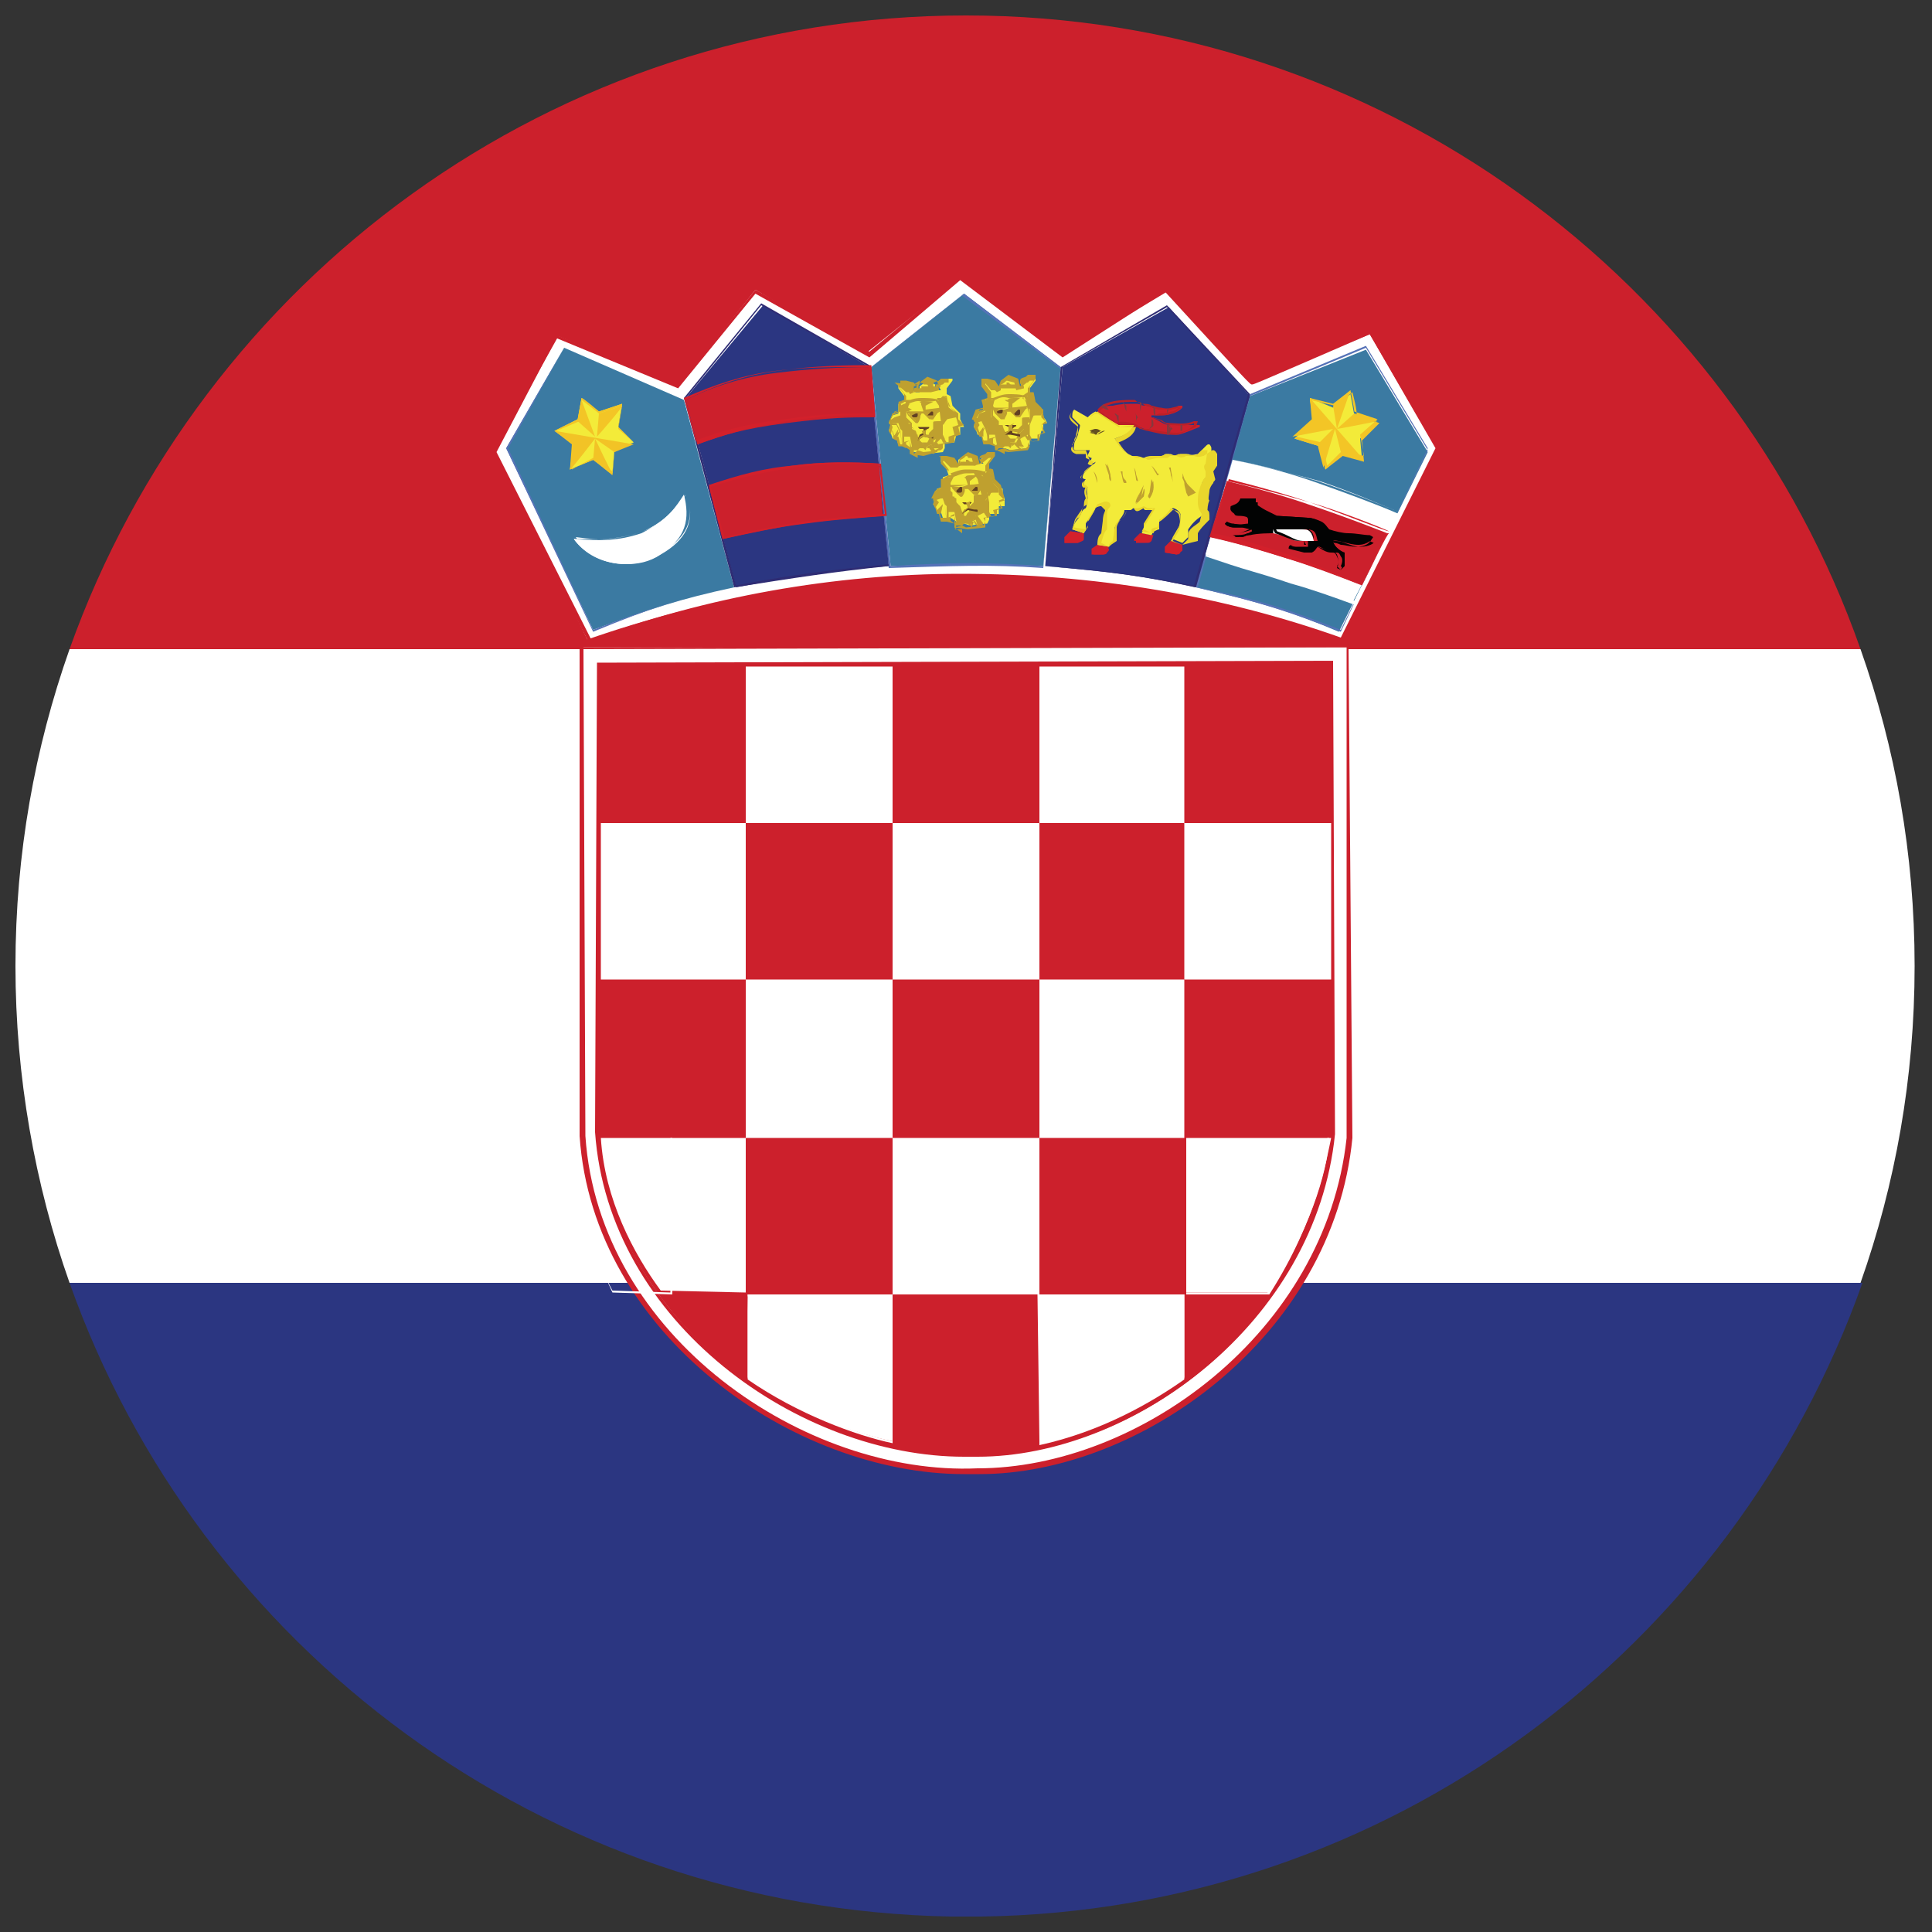 <?xml version="1.0" encoding="utf-8"?>
<!-- Generator: Adobe Illustrator 21.1.0, SVG Export Plug-In . SVG Version: 6.00 Build 0)  -->
<svg version="1.1" id="Layer_1" xmlns="http://www.w3.org/2000/svg" xmlns:xlink="http://www.w3.org/1999/xlink" x="0px" y="0px"
	 viewBox="0 0 100 100" style="enable-background:new 0 0 100 100;" xml:space="preserve">
<rect x="0" y="0" width="100" height="100" fill="#333333" stroke="none"/>
<g>
	<path style="fill:#EC3B27;" d="M1283.2,168.4c6.6-26.5,33.4-42.7,59.9-36.1c26.5,6.6,42.7,33.4,36.1,59.9
		c-6.6,26.5-33.4,42.7-59.9,36.1C1292.8,221.8,1276.7,195,1283.2,168.4"/>
	<path style="fill:#FFFFFF;" d="M1326.1,202c-11.5,0-20.8-9.3-20.8-20.8c0-11.5,9.3-20.8,20.8-20.8c5.7,0,10.9,2.3,14.7,6.1
		c-4.7-6.7-12.4-11-21.2-11c-14.3,0-25.8,11.6-25.8,25.8c0,14.3,11.6,25.8,25.8,25.8c8.8,0,16.5-4.4,21.2-11
		C1337.1,199.6,1331.9,202,1326.1,202"/>
	<polygon style="fill:#FFFFFF;" points="1350.4,174.9 1352.6,168.4 1355,174.8 1361.1,171.7 1358.3,177.9 1364.7,180.1 
		1358.4,182.5 1361.4,188.6 1355.2,185.8 1353,192.3 1350.6,185.9 1344.5,188.9 1347.3,182.7 1340.9,180.6 1347.2,178.2 
		1344.2,172.1 	"/>
	<path style="fill:#07B9E4;" d="M1291,151.5h80.4c-6.6-9.2-16.4-16.3-28.3-19.2C1322.9,127.3,1302.5,135.5,1291,151.5z"/>
	<path style="fill:#409C46;" d="M1291,209.2c6.6,9.2,16.4,16.3,28.3,19.2c20.2,5,40.7-3.2,52.1-19.2H1291z"/>
</g>
<g>
	<path style="fill-rule:evenodd;clip-rule:evenodd;fill:#FFFFFF;" d="M3.6,66.4h92.7c1.8-5.1,2.8-10.6,2.8-16.4
		c0-5.8-1-11.3-2.8-16.4H3.6C1.8,38.7,0.8,44.2,0.8,50C0.8,55.7,1.8,61.3,3.6,66.4L3.6,66.4z"/>
	<path style="fill-rule:evenodd;clip-rule:evenodd;fill:#2B3681;" d="M49.2,99.2h1.6c21.1-0.3,38.9-13.9,45.6-32.8H3.6
		C10.3,85.3,28.1,98.8,49.2,99.2L49.2,99.2z"/>
	<path style="fill-rule:evenodd;clip-rule:evenodd;fill:#CC202C;" d="M3.6,33.6h92.7C89.6,14.5,71.4,0.8,50,0.8
		C28.6,0.8,10.4,14.5,3.6,33.6L3.6,33.6z"/>
	<path style="fill-rule:evenodd;clip-rule:evenodd;fill:#FFFFFF;" d="M30.4,33.1c6-2.1,12.7-3.3,19.3-3.3c6.5,0,13.2,1,19.8,3.4
		l4.9-9.9l-3.5-6c0,0-6.2,2.5-6.2,2.5c-0.1,0-4.3-4.7-4.3-4.7l-5.5,3.3l-5.2-4l-4.9,3.9l-5.7-3.3L35.1,20l-6.2-2.6l-3.3,5.9
		L30.4,33.1L30.4,33.1z"/>
	<path style="fill-rule:evenodd;clip-rule:evenodd;fill:#CC202C;" d="M28.8,17.5l-3.1,5.9l4.9,9.7c5.9-2.2,12.6-3.4,19.1-3.4
		c6.9,0,13.5,1.1,19.7,3.3l4.9-9.8l-3.4-5.9c-6,2.6-6,2.6-6.1,2.6c-0.1,0-0.1,0-4.5-4.8L55,18.5l-5.3-4L45,18.5l-5.9-3.3l-4,4.9
		L28.8,17.5L28.8,17.5z M69.6,33.4l-0.1,0c-6.2-2.2-12.8-3.4-19.6-3.4c-6.7,0-13.3,1.2-19.4,3.3l-5.1-9.9l3.3-6.1l6.4,2.6l4-4.9
		l5.9,3.2l4.7-3.9l5.3,3.9l5.4-3.3c1.8,1.9,4.3,4.6,4.5,4.7c0-0.1,4.4-1.9,6.1-2.5l3.6,6.1L69.6,33.4L69.6,33.4z"/>
	<path style="fill-rule:evenodd;clip-rule:evenodd;fill:#3B7AA2;" d="M61.9,30.4l2.8-9.9l6-2.4l3.2,5.3l-4.6,9.3
		C66.7,31.6,65.3,31.2,61.9,30.4L61.9,30.4L61.9,30.4z"/>
	<path style="fill-rule:evenodd;clip-rule:evenodd;fill:#5572B7;" d="M70.7,18l-6,2.5L62,30.4c3.5,0.7,4.8,1.2,7.4,2.2l4.5-9.3
		L70.7,18L70.7,18z M69.4,32.7L69.4,32.7c-2.6-1-4-1.5-7.5-2.3l2.8-10l6-2.5l3.2,5.3L69.4,32.7L69.4,32.7z"/>
	<path style="fill-rule:evenodd;clip-rule:evenodd;fill:#3B7AA2;" d="M46.1,29.3L45.1,19l4.8-3.8l5,3.8L54,29.3
		C51.3,29.2,49.3,29.2,46.1,29.3L46.1,29.3L46.1,29.3z"/>
	<path style="fill-rule:evenodd;clip-rule:evenodd;fill:#5572B7;" d="M49.9,15.2L45.1,19l1,10.3c3.1-0.2,5.1-0.2,7.9,0L54.9,19
		L49.9,15.2L49.9,15.2z M54,29.4L54,29.4c-2.8-0.2-4.7-0.1-8,0l-1-10.3l4.8-3.8l5.1,3.8L54,29.4L54,29.4z"/>
	<path style="fill-rule:evenodd;clip-rule:evenodd;fill:#3B7AA2;" d="M30.7,32.6l-4.5-9.4l3-5.2l6.2,2.7l2.6,9.7
		C35.2,31,33.7,31.5,30.7,32.6L30.7,32.6L30.7,32.6z"/>
	<path style="fill-rule:evenodd;clip-rule:evenodd;fill:#5572B7;" d="M29.2,18l-2.9,5.2l4.4,9.4c2.9-1.1,4.4-1.6,7.3-2.2l-2.6-9.7
		L29.2,18L29.2,18z M30.7,32.7l-4.5-9.5l3-5.2l6.2,2.7l2.6,9.7C35.1,31,33.6,31.5,30.7,32.7L30.7,32.7L30.7,32.7z"/>
	<path style="fill-rule:evenodd;clip-rule:evenodd;fill:#FFFFFF;" d="M29.7,27.9c1.4,0.1,2.3,0.1,3.5-0.3c1.4-0.7,1.8-1.4,2.2-2
		c0.3,1.2,0.2,2.3-1.4,3.2C32.7,29.5,30.7,29.3,29.7,27.9L29.7,27.9L29.7,27.9z"/>
	<path style="fill-rule:evenodd;clip-rule:evenodd;fill:#FFFFFF;" d="M32.4,29.2c-1.1,0-2.1-0.5-2.7-1.3c0.4,0,0.8,0,1.2,0
		c0.8,0,1.5-0.1,2.4-0.4c1.3-0.6,1.7-1.3,2.2-1.9l0,0c-0.4,0.7-0.9,1.4-2.2,1.9c-1.2,0.4-2.1,0.5-3.5,0.3c0.9,1.2,2.9,1.6,4.4,0.8
		c1.3-0.7,1.6-1.6,1.5-2.4c0.1,0.8-0.1,1.7-1.5,2.5C33.6,29.1,33,29.2,32.4,29.2L32.4,29.2L32.4,29.2z"/>
	<path style="fill-rule:evenodd;clip-rule:evenodd;fill:#F3EB39;" d="M51.2,20.6l-0.3,0.1l0,0.5l-0.3,0.1l-0.2,0.4l0.1,0.1
		c0,0-0.1,0.3-0.1,0.3l0.1,0.1l0.1,0.3l0.2,0l0.1,0.3l0.4,0.1l0.3,0.2l0,0.1l0.4,0l0.3,0.1l0.9-0.1l0.1-0.2l0-0.3l0.5,0l0.1-0.4H54
		l0-0.4l0.2,0l-0.1-0.2L54,21.6l0-0.3L53.6,21l-0.1-0.5l-0.2-0.1c0,0,0-0.3,0-0.3l0.3-0.4l0-0.1l-0.3,0L53,19.7c0,0-0.2,0-0.2,0v0.1
		c0,0,0.1,0.2,0.1,0.2h-0.3l0-0.3l-0.4-0.2c0,0-0.4,0.3-0.4,0.3l0,0.3l-0.2,0l-0.2-0.3l-0.3-0.1l-0.2,0v0.2l0.3,0.4L51.2,20.6
		L51.2,20.6z"/>
	<path style="fill-rule:evenodd;clip-rule:evenodd;fill:#BFA02F;" d="M52,23.2l0.2,0.1l0.9-0.1l0.1-0.1v-0.2l0.6-0.1l0-0.3l0.3-0.1
		L53.9,22l0.3-0.1l-0.3-0.3l0-0.3L53.5,21l-0.1-0.5c-0.2-0.1-0.2-0.1-0.2-0.1l0-0.3l0.3-0.4l-0.2,0l-0.1,0.1c-0.1,0-0.2,0-0.3,0
		c0.1,0.2,0.1,0.2,0.1,0.3l-0.4,0.1l-0.1-0.4l-0.4-0.1c0,0-0.2,0.2-0.3,0.2c0,0,0,0.2,0,0.2l0,0.1l-0.2,0.1l-0.3-0.3L51,19.8
		L51,19.9l0.3,0.4l0,0.3l-0.3,0.1l0.1,0.4l-0.4,0.1l-0.2,0.4c0.2,0.1,0.2,0.1,0.1,0.3c-0.1,0-0.1,0,0,0.2l0.1,0.3l0.1,0l0.1,0.4
		l0.3,0l0.4,0.3l0,0.2L52,23.2L52,23.2z M52.2,23.4l-0.7-0.1l0-0.2L51.2,23l-0.3,0l-0.1-0.4l-0.1,0L50.4,22l0.1-0.2l-0.2-0.1
		l0.2-0.5l0.4-0.1l-0.1-0.4l0.3-0.1l0-0.2L50.8,20l0-0.3v-0.1l0.3,0l0.4,0.1l0.2,0.3l0.1-0.3c0,0,0,0,0.4-0.3l0.5,0.2l0.1,0.4
		l0.1-0.1l-0.1-0.1c0-0.2,0-0.2,0.3-0.3l0.1-0.1l0.3,0h0.1l0,0.2l-0.3,0.4l0,0.3c0,0,0.2,0,0.2,0l0.1,0.5l0.3,0.3l0.2,0.7L53.9,22
		l0.1,0.4l-0.3,0.1l0,0.3l-0.5,0.1l0.1,0.2l-0.1,0.2L52.2,23.4L52.2,23.4z"/>
	<path style="fill-rule:evenodd;clip-rule:evenodd;fill:#BFA02F;" d="M50.5,21.8l0.4,0l0.1,0.3l0.1,0.1l0,0.6l0.1,0l0-0.3l0.3,0
		l0.1,0.5l-0.1,0.1l0,0.1l0.4,0l0.1-0.1c0,0,0.2,0,0.2,0c0,0,0.1,0.1,0.1,0.1l0.1-0.2c0,0,0.2-0.1,0.2-0.1l0.1,0.2l0.3,0L52.9,23
		l-0.1-0.3l0.4-0.2l0.1,0.3h0.1c0,0-0.2-0.3-0.2-0.3v-0.6l0.3-0.4l0.4,0v-0.2L53.6,21l-0.1-0.5l-0.2-0.1l-0.1,0.1l-0.2,0l0.2,0.4
		v0.2l0.1,0.1v0.6l-0.3,0c0,0,0,0.4,0,0.4l-0.2,0.2c0,0-0.1,0.3-0.1,0.3l-0.1,0.2l-0.3,0c0,0-0.2-0.2-0.2-0.2c0,0,0-0.2,0-0.2
		l-0.1,0c0,0-0.1-0.3-0.1-0.3L51.6,22l0-0.1l-0.2-0.1l0-0.1c0,0-0.1-0.1-0.1-0.1c0,0,0-0.4,0-0.4l0.2,0L51.4,21l0-0.1v-0.1l0.1-0.1
		c0,0-0.3,0-0.3,0c0,0-0.2,0.1-0.2,0.1l0,0.5l-0.3,0.1l-0.2,0.4L50.5,21.8L50.5,21.8z"/>
	<path style="fill-rule:evenodd;clip-rule:evenodd;fill:#BFA02F;" d="M53.2,20.5l-0.3,0.1l0.3,0.2l0.1,0.9l0.1-0.2l0.4-0.1l-0.4-0.4
		l-0.1-0.5L53.2,20.5L53.2,20.5z M53,21.9c0,0,0,0.3,0,0.3l-0.2,0.2c-0.1,0.3-0.1,0.3-0.1,0.4l0.4-0.3l0.1,0.1c0,0,0,0,0,0v-0.6
		l0.1-0.1C53.2,21.8,53.1,21.9,53,21.9L53,21.9L53,21.9z M52.8,23.3C52.5,23,52.5,23,52.5,23l-0.1,0.1v0l0-0.1
		c0.2-0.1,0.2-0.1,0.2-0.1c0.1,0.1,0.2,0.3,0.2,0.3l0.2-0.1l-0.2,0l-0.1-0.4l0,0c0,0,0,0-0.1,0l-0.1,0.2l-0.4,0
		C52,22.7,52,22.7,52,22.7l0-0.2c-0.1,0-0.1,0-0.2-0.3l-0.2-0.1l0-0.2l-0.2,0l0-0.2c-0.1,0-0.1,0-0.1-0.5v-0.1l0.2,0l0,0l0.2,0.1
		l-0.3,0c0,0,0,0.3,0,0.3l0.3,0.3V22l0.2,0c0,0.1,0.1,0.3,0.1,0.3c0.1,0.1,0.2,0.3,0.2,0.3c0,0,0.1,0.1,0.1,0.1l0.3,0
		c0.1-0.2,0.1-0.2,0.1-0.2c-0.1,0,0-0.3,0-0.3l0.2-0.2l0-0.3c0-0.1,0-0.1,0.4-0.1l-0.2-0.8l-0.2-0.3l0.3-0.2l0.3,0.1l0.1,0.5
		l0.4,0.3v0.2l-0.5,0.1L53.3,22l0,0.5c0,0,0.1,0.2,0.1,0.2l-0.2,0.1l-0.2-0.3l-0.3,0.2l0.2,0.4L52.8,23.3L52.8,23.3z M51.6,23.3
		l0-0.1v-0.6l-0.2,0.1l0,0.2l0,0.1l-0.2-0.1L51,22.2l-0.2-0.4l-0.3,0.1l-0.1-0.1l0.2-0.5l0.3-0.1c0,0,0-0.4,0-0.4
		c0.1-0.1,0.3-0.2,0.3-0.2c0.1,0,0.3,0,0.3,0L51.4,21l-0.1-0.1l0.1-0.2c0,0-0.1,0-0.1,0c0,0-0.1,0.1-0.2,0.1c0,0,0,0.2,0,0.4
		l-0.4,0.2l-0.2,0.3l0.4,0l0.2,0.4l0.1,0.8v-0.2l0.4-0.1l0.1,0.6l-0.1,0.1l0.4,0l0,0.2L51.6,23.3L51.6,23.3z"/>
	<path style="fill-rule:evenodd;clip-rule:evenodd;fill:#624023;" d="M52,22.4l0.2-0.1l0-0.2L52,22L52,22l0.2,0l0.3,0l0.1,0
		c0,0.1-0.1,0.1-0.1,0.1c0,0-0.1,0.1-0.1,0.1v0.2c0,0,0.5,0.1,0.4,0.1c0,0,0,0.1,0,0.1l-0.5-0.1L52,22.5L52,22.4L52,22.4z"/>
	<path style="fill-rule:evenodd;clip-rule:evenodd;fill:#BFA02F;" d="M51.9,22.6l0.1-0.2l0.2-0.1L52.2,22l0.1,0v0l0.2-0.1v0
		l-0.1,0.1l0,0.2c0.5,0,0.5,0,0.4,0.1c-0.1,0.1-0.1,0.1-0.5,0L51.9,22.6L51.9,22.6z"/>
	<path style="fill-rule:evenodd;clip-rule:evenodd;fill:#BFA02F;" d="M53.2,21.1l-0.3,0.2l-0.2,0.3l-0.1,0l-0.3-0.3h-0.3
		c0,0-0.1,0.4-0.1,0.4c0,0-0.1,0-0.1,0l-0.3-0.3l-0.1-0.2c0,0,0.8,0,0.8,0l0-0.4c0,0-0.1,0-0.2-0.1c0,0,0.4,0,0.4,0l-0.1,0.1v0.3
		l0.6,0L53.2,21.1L53.2,21.1z"/>
	<path style="fill-rule:evenodd;clip-rule:evenodd;fill:#BFA02F;" d="M52.3,21.1l-0.8,0.1l0.4,0.4c0-0.1,0.1-0.2,0.1-0.4L52.3,21.1
		L52.3,21.1L52.3,21.1z M52,21.7l-0.1,0l-0.4-0.4l-0.1-0.2l0.9,0l-0.1-0.3l0.1,0c0,0-0.1,0-0.1,0c-0.1-0.2,0.1-0.2,0.3-0.2h0.3
		l-0.4,0.3l0,0.2l0.8-0.1l-0.4,0.6l-0.2,0l-0.3-0.3l-0.2,0C52.2,21.4,52,21.6,52,21.7L52,21.7L52,21.7z"/>
	<path style="fill-rule:evenodd;clip-rule:evenodd;fill:#624023;" d="M51.8,21.2L51.8,21.2c0.1,0,0.1,0,0.1,0v0.1c0,0,0,0.1-0.1,0.1
		h-0.1c0,0-0.1,0-0.1-0.1L51.8,21.2C51.8,21.3,51.8,21.2,51.8,21.2L51.8,21.2L51.8,21.2z"/>
	<path style="fill-rule:evenodd;clip-rule:evenodd;fill:#624023;" d="M52.7,21.2L52.7,21.2c0.1,0,0.1,0,0.1,0.1v0.1
		c0,0,0,0.1-0.1,0.1h-0.1c0,0-0.1,0-0.1-0.1L52.7,21.2C52.6,21.2,52.6,21.2,52.7,21.2L52.7,21.2L52.7,21.2z"/>
	<path style="fill-rule:evenodd;clip-rule:evenodd;fill:#BFA02F;" d="M51.5,20.7L51.5,20.7l-0.1-0.1c0.3-0.1,0.5-0.2,0.8-0.2
		c0.3,0,0.6,0,0.9,0.1c-0.3,0.1-0.6,0.1-0.9,0.1C51.9,20.5,51.7,20.6,51.5,20.7L51.5,20.7L51.5,20.7z"/>
	<polygon style="fill-rule:evenodd;clip-rule:evenodd;fill:#BFA02F;" points="51.5,20.1 51.3,20.1 51,19.7 51.2,19.8 51.4,19.9 
		51.5,20.1 	"/>
	<polygon style="fill-rule:evenodd;clip-rule:evenodd;fill:#BFA02F;" points="51.7,20.2 51.3,20.2 50.8,19.6 51.4,19.8 51.7,20.2 	
		"/>
	<polygon style="fill-rule:evenodd;clip-rule:evenodd;fill:#BFA02F;" points="52.9,20 53.4,19.6 53.2,19.5 53,19.7 52.8,19.8 
		52.9,20 	"/>
	<path style="fill-rule:evenodd;clip-rule:evenodd;fill:#BFA02F;" d="M52.6,20l-0.8,0l0-0.1l0.3,0l0-0.1c0,0,0.1,0,0.1,0l0.1,0.1
		L52.6,20L52.6,20L52.6,20z"/>
	<polygon style="fill-rule:evenodd;clip-rule:evenodd;fill:#BFA02F;" points="51.7,20.1 51.7,20 52.1,19.9 51.9,20 52.2,20 
		52.2,19.9 52.6,19.9 52.7,20 52.6,20.1 51.7,20.1 	"/>
	<polygon style="fill-rule:evenodd;clip-rule:evenodd;fill:#BFA02F;" points="52.5,19.7 52.3,19.7 52.2,19.6 52.5,19.7 	"/>
	<polygon style="fill-rule:evenodd;clip-rule:evenodd;fill:#BFA02F;" points="52.1,19.6 52.1,19.7 51.8,19.8 52.1,19.6 	"/>
	<polygon style="fill-rule:evenodd;clip-rule:evenodd;fill:#BFA02F;" points="50.5,22.3 50.7,22 50.6,21.8 50.4,22.1 50.5,22.3 	"/>
	<polygon style="fill-rule:evenodd;clip-rule:evenodd;fill:#BFA02F;" points="50.8,22.5 51,22.1 50.7,22.4 50.8,22.5 	"/>
	<polygon style="fill-rule:evenodd;clip-rule:evenodd;fill:#BFA02F;" points="50.9,22.6 50.6,22.5 50.9,22.1 50.7,22.5 50.8,22.5 
		50.7,22.5 50.9,22.1 50.9,22.6 	"/>
	<path style="fill-rule:evenodd;clip-rule:evenodd;fill:#F3EB39;" d="M46.8,20.8l-0.3,0.1l0,0.5l-0.3,0.1l-0.2,0.4l0.1,0.1
		c0,0-0.1,0.3-0.1,0.3c0,0,0.1,0.1,0.1,0.1l0.1,0.3l0.2,0l0.1,0.3l0.4,0.1l0.3,0.2l0,0.1l0.4,0l0.3,0.1l0.9-0.1l0.1-0.2l0-0.3l0.5,0
		l0.1-0.4h0.2l0-0.4l0.2,0l-0.1-0.2l-0.1-0.2l0-0.3l-0.4-0.4l-0.1-0.5l-0.2-0.1c0,0,0-0.3,0-0.3l0.3-0.4l0-0.1h-0.3l-0.2,0.1l-0.2,0
		V20l0.1,0.2c0,0-0.3,0-0.3,0l0-0.3l-0.4-0.2c0,0-0.4,0.3-0.4,0.3l0,0.3l-0.2,0L47,20l-0.3-0.1h-0.2v0.2l0.3,0.4L46.8,20.8
		L46.8,20.8z"/>
	<path style="fill-rule:evenodd;clip-rule:evenodd;fill:#BFA02F;" d="M47.5,23.3l0.3,0.1l0.9-0.1l0.1-0.1V23l0.6-0.1l0-0.3l0.3-0.1
		l-0.1-0.4l0.3-0.1l-0.3-0.3l0-0.3l-0.4-0.3L49,20.6c-0.2-0.1-0.2-0.1-0.2-0.1l0-0.3l0.3-0.4l-0.2,0l-0.1,0.1c0,0-0.3,0-0.3,0
		c0.1,0.2,0.1,0.2,0.1,0.3l-0.4,0.1L48,19.9l-0.4-0.1c0,0-0.2,0.2-0.3,0.2c0,0,0,0.3,0,0.3l0,0l-0.2,0.1L46.9,20l-0.3-0.1l-0.1,0.1
		l0.3,0.4l0,0.3l-0.3,0.1l0.1,0.4l-0.4,0.2L46,21.9c0.2,0.1,0.2,0.1,0.1,0.3c-0.1,0-0.1,0,0.1,0.1l0.1,0.3l0.2,0l0.1,0.4l0.3,0
		l0.4,0.3l0,0.2L47.5,23.3L47.5,23.3z M47.8,23.6l-0.7-0.1l0-0.2l-0.3-0.2l-0.3,0l-0.1-0.4l-0.1,0l-0.2-0.6c0-0.1,0.1-0.2,0.1-0.2
		l-0.1-0.2l0.2-0.4l0.4-0.1l-0.1-0.4l0.3-0.1l0-0.2l-0.3-0.4l0-0.3v-0.1l0.3,0l0.4,0.1l0.2,0.3l0.1-0.3c0,0,0,0,0.4-0.3l0.5,0.2
		l0.1,0.4l0.1-0.1L48.3,20c0-0.2,0-0.2,0.3-0.3l0.1-0.1l0.3,0h0.1l0,0.2l-0.3,0.4l0,0.3c0,0,0.2,0,0.2,0l0.1,0.5l0.3,0.3l0.2,0.7
		l-0.3,0.1l0.1,0.4l-0.3,0.1l0,0.3l-0.6,0.1l0.1,0.2l-0.1,0.2L47.8,23.6L47.8,23.6z"/>
	<path style="fill-rule:evenodd;clip-rule:evenodd;fill:#BFA02F;" d="M46.1,21.9l0.4,0l0.1,0.3l0.1,0.1l0,0.6l0.1,0l0-0.3l0.3,0
		l0.1,0.5l-0.1,0.1l0,0.1h0.4l0.1-0.1c0,0,0.2,0,0.2,0l0.1,0.1l0.1-0.2c0,0,0.2-0.1,0.2-0.1l0.1,0.2l0.3,0l-0.2-0.1l-0.1-0.3
		l0.4-0.2l0.1,0.3H49c0,0-0.2-0.3-0.2-0.3v-0.6l0.3-0.4l0.4,0v-0.2l-0.4-0.3L49,20.6l-0.2-0.1l-0.1,0.1l-0.2,0l0.2,0.4v0.2l0.1,0.1
		l0,0.6l-0.3,0c0,0,0,0.4,0,0.4l-0.2,0.2c0,0-0.1,0.3-0.1,0.3L48.1,23l-0.3,0c0,0-0.2-0.2-0.2-0.2l0-0.2c0,0-0.1,0-0.1,0
		c0,0-0.1-0.3-0.1-0.3l-0.2-0.1l0-0.2L47,21.9l0-0.1c0,0-0.1-0.1-0.1-0.1c0,0,0-0.4,0-0.4l0.2,0l-0.1-0.1l0-0.1v-0.1l0.1-0.1
		c0,0-0.3,0-0.3,0l-0.2,0.1l0,0.5l-0.3,0.1L46,21.8L46.1,21.9L46.1,21.9z"/>
	<path style="fill-rule:evenodd;clip-rule:evenodd;fill:#BFA02F;" d="M48.8,20.6l-0.3,0.1l0.3,0.2l0.1,0.9l0.1-0.2l0.4-0.1l-0.4-0.4
		l-0.1-0.5L48.8,20.6L48.8,20.6z M48.3,23.5c-0.2-0.3-0.2-0.3-0.2-0.3L48,23.2v0l0-0.1c0.2-0.1,0.2-0.1,0.2-0.1l0.2,0.3l0.2-0.1
		l-0.2,0l-0.1-0.4l0.4-0.3l0.1,0.1c0,0,0,0,0,0v-0.6l0.1-0.1c-0.1,0-0.2,0.1-0.2,0.1c0,0,0,0.3,0,0.3l-0.2,0.2
		c-0.1,0.4-0.1,0.4-0.2,0.4L48.2,23l-0.4,0c-0.3-0.2-0.3-0.2-0.3-0.3l0-0.2c-0.1,0-0.1,0-0.2-0.3l-0.2-0.1l0-0.2l-0.2,0l0-0.2
		c-0.1,0-0.1,0-0.1-0.5v-0.1l0.2,0l0,0l0.2,0.1l-0.3,0.1c0,0,0,0.3,0,0.3l0.3,0.3l0,0.2l0.1,0.1c0,0,0.1,0.3,0.1,0.3
		c0.1,0.1,0.2,0.3,0.2,0.3c0,0,0.1,0.1,0.1,0.1l0.3,0c0.1-0.2,0.1-0.2,0.1-0.2c-0.1,0,0-0.3,0-0.3l0.2-0.2l0-0.3
		c0-0.1,0-0.1,0.4-0.1L48.6,21l-0.2-0.3l0.3-0.1l0.3,0l0.1,0.5l0.4,0.3v0.2l-0.5,0.1l-0.2,0.3l0,0.5c0,0,0.1,0.2,0.1,0.2h0L48.9,23
		l-0.2-0.3l-0.2,0.2l0.2,0.3L48.3,23.5L48.3,23.5z M47.1,23.5l0-0.1v-0.6l-0.2,0.1l0,0.2l0,0.1l-0.2-0.1l-0.1-0.7l-0.2-0.4L46.1,22
		l-0.1-0.1l0.2-0.5l0.3-0.1c0,0,0-0.3,0-0.4c0.1-0.1,0.3-0.2,0.3-0.2c0.1,0,0.3,0,0.3,0l-0.1,0.4L46.8,21l0.1-0.2
		c-0.1,0-0.1,0-0.1,0c0,0-0.1,0.1-0.2,0.1c0,0,0,0.2,0,0.4l-0.4,0.2L46,21.9l0.4,0l0.2,0.4l0.1,0.8v-0.2l0.4-0.1l0.1,0.6l-0.1,0.1
		l0.4,0l0,0.2L47.1,23.5L47.1,23.5z"/>
	<path style="fill-rule:evenodd;clip-rule:evenodd;fill:#624023;" d="M47.6,22.5l0.2-0.1l0-0.2l-0.2,0l-0.1-0.1l0.2,0l0.3,0l0.1,0
		c0,0.1-0.1,0.1-0.1,0.1c0,0-0.1,0.1-0.1,0.1v0.2c0,0,0.5,0.1,0.4,0.1c0,0,0,0.1,0,0.1l-0.5-0.1l-0.3,0.2L47.6,22.5L47.6,22.5z"/>
	<path style="fill-rule:evenodd;clip-rule:evenodd;fill:#BFA02F;" d="M47.5,22.8l0.1-0.2l0.2-0.1l-0.1-0.2l0.1,0v0l0.2-0.1l0,0
		l-0.1,0.1l0,0.2c0.5,0,0.5,0,0.4,0.1c-0.1,0.1-0.1,0.1-0.5,0L47.5,22.8L47.5,22.8z"/>
	<path style="fill-rule:evenodd;clip-rule:evenodd;fill:#BFA02F;" d="M48.8,21.2l-0.3,0.2l-0.2,0.3l-0.1,0L48,21.4l-0.3,0l-0.2,0.4
		c0,0-0.1,0-0.1,0l-0.3-0.3L47,21.3c0,0,0.8,0,0.8,0l0-0.4c0,0-0.1,0-0.2-0.1c0,0,0.4,0,0.4,0l-0.1,0.1v0.3l0.7,0L48.8,21.2
		L48.8,21.2z"/>
	<path style="fill-rule:evenodd;clip-rule:evenodd;fill:#BFA02F;" d="M47.8,21.3L47,21.4l0.4,0.4c0-0.1,0.1-0.2,0.1-0.4L47.8,21.3
		L47.8,21.3L47.8,21.3z M47.5,21.9l-0.1,0L47,21.5l-0.1-0.2l0.9,0l-0.1-0.3l0.1,0c0,0-0.1,0-0.1,0c-0.1-0.2,0.1-0.2,0.3-0.2h0.3
		L47.9,21l0,0.2l0.8-0.1l-0.4,0.6l-0.2,0l-0.3-0.3l-0.2,0C47.7,21.5,47.6,21.8,47.5,21.9L47.5,21.9L47.5,21.9z"/>
	<path style="fill-rule:evenodd;clip-rule:evenodd;fill:#624023;" d="M47.4,21.4L47.4,21.4c0.1,0,0.1,0,0.1,0v0.1c0,0,0,0.1-0.1,0.1
		h-0.1c0,0-0.1,0-0.1-0.1L47.4,21.4C47.3,21.4,47.4,21.4,47.4,21.4L47.4,21.4L47.4,21.4z"/>
	<path style="fill-rule:evenodd;clip-rule:evenodd;fill:#624023;" d="M48.2,21.3L48.2,21.3c0.1,0,0.1,0,0.1,0.1v0.1c0,0,0,0-0.1,0
		h-0.1c0,0-0.1,0-0.1,0L48.2,21.3C48.2,21.4,48.2,21.3,48.2,21.3L48.2,21.3L48.2,21.3z"/>
	<path style="fill-rule:evenodd;clip-rule:evenodd;fill:#BFA02F;" d="M47,20.9l-0.1,0l0-0.1c0.2-0.1,0.4-0.2,0.8-0.2
		c0.3,0,0.6,0,0.9,0.1c-0.3,0.1-0.6,0.1-0.9,0.1C47.5,20.7,47.3,20.8,47,20.9L47,20.9L47,20.9z"/>
	<polygon style="fill-rule:evenodd;clip-rule:evenodd;fill:#BFA02F;" points="47.1,20.2 46.9,20.2 46.5,19.9 46.7,19.9 46.9,20 
		47.1,20.2 	"/>
	<polygon style="fill-rule:evenodd;clip-rule:evenodd;fill:#BFA02F;" points="47.3,20.3 46.9,20.3 46.3,19.8 47,19.9 47.3,20.3 	"/>
	<polygon style="fill-rule:evenodd;clip-rule:evenodd;fill:#BFA02F;" points="48.5,20.1 49,19.7 48.8,19.7 48.6,19.9 48.4,19.9 
		48.5,20.1 	"/>
	<path style="fill-rule:evenodd;clip-rule:evenodd;fill:#BFA02F;" d="M48.2,20.2l-0.8,0l0-0.1l0.3,0l0-0.1h0.1c0,0,0.1,0.1,0.1,0.1
		L48.2,20.2L48.2,20.2L48.2,20.2z"/>
	<polygon style="fill-rule:evenodd;clip-rule:evenodd;fill:#BFA02F;" points="47.3,20.3 47.3,20.1 47.6,20 47.5,20.1 47.7,20.1 
		47.7,20 48.1,20 48.2,20.2 48.2,20.3 47.3,20.3 	"/>
	<polygon style="fill-rule:evenodd;clip-rule:evenodd;fill:#BFA02F;" points="48.1,19.9 47.8,19.9 47.8,19.7 48.1,19.9 	"/>
	<polygon style="fill-rule:evenodd;clip-rule:evenodd;fill:#BFA02F;" points="47.6,19.7 47.6,19.9 47.3,19.9 47.6,19.7 	"/>
	<polygon style="fill-rule:evenodd;clip-rule:evenodd;fill:#BFA02F;" points="46.1,22.5 46.2,22.1 46.1,21.9 46,22.3 46.1,22.5 	"/>
	<polygon style="fill-rule:evenodd;clip-rule:evenodd;fill:#BFA02F;" points="46.4,22.7 46.6,22.3 46.2,22.6 46.4,22.7 	"/>
	<polygon style="fill-rule:evenodd;clip-rule:evenodd;fill:#BFA02F;" points="46.4,22.8 46.2,22.7 46.5,22.2 46.3,22.6 46.4,22.7 
		46.3,22.6 46.5,22.2 46.4,22.8 	"/>
	<path style="fill-rule:evenodd;clip-rule:evenodd;fill:#2B3681;" d="M54.1,29.3L55,19l5.5-3.1l4.2,4.6l-2.8,9.9
		C59.1,29.8,57.6,29.6,54.1,29.3L54.1,29.3L54.1,29.3z"/>
	<path style="fill-rule:evenodd;clip-rule:evenodd;fill:#2E2C74;" d="M60.4,15.9L55,19l-0.9,10.3c3.4,0.2,5,0.5,7.7,1l2.8-9.9
		L60.4,15.9L60.4,15.9z M61.9,30.4L61.9,30.4c-2.8-0.6-4.3-0.8-7.8-1.1L54.9,19l5.5-3.2l4.3,4.6L61.9,30.4L61.9,30.4z"/>
	<path style="fill-rule:evenodd;clip-rule:evenodd;fill:#F3EB39;" d="M49.1,24.6l-0.3,0.1l0,0.5l-0.3,0.1l-0.2,0.4l0.1,0.1
		c0,0-0.1,0.3-0.1,0.3c0,0,0.1,0.1,0.1,0.1l0.1,0.3l0.2,0l0.1,0.3l0.4,0l0.3,0.2l0,0.1l0.4,0l0.3,0.1l0.9-0.1l0.1-0.2v-0.3l0.5,0
		l0-0.4h0.3l0-0.4l0.2,0L52,25.8l-0.1-0.2l0-0.3L51.4,25l-0.1-0.5l-0.2-0.1c0,0,0-0.3,0-0.3l0.3-0.4l0-0.1h-0.2l-0.2,0.1
		c0,0-0.2,0-0.2,0v0.1l0.1,0.2h-0.3l0-0.3L50,23.5c0,0-0.4,0.3-0.4,0.3c0,0,0,0.3,0,0.3l-0.2,0l-0.2-0.3l-0.3-0.1l-0.2,0v0.2
		l0.3,0.4L49.1,24.6L49.1,24.6z"/>
	<path style="fill-rule:evenodd;clip-rule:evenodd;fill:#BFA02F;" d="M49.8,27.2l0.2,0.1l0.9-0.1L51,27l0-0.2l0.6-0.1l0-0.3l0.3-0.1
		L51.7,26l0.3-0.1l-0.3-0.3l0-0.3L51.4,25l-0.1-0.5C51,24.4,51,24.4,51,24.4l0-0.3l0.3-0.4l-0.2,0L51,23.7c0,0-0.3,0-0.3,0
		c0.1,0.2,0.1,0.2,0.1,0.3l-0.4,0.1l-0.1-0.4L50,23.6c0,0-0.2,0.2-0.3,0.2c0,0,0,0.2,0,0.2l0,0.1l-0.2,0.1l-0.3-0.3l-0.3-0.1
		l-0.1,0.1l0.3,0.4l0,0.3l-0.3,0.1l0.1,0.4l-0.4,0.1l-0.2,0.4c0.2,0.1,0.2,0.1,0.1,0.3c-0.1,0-0.1,0,0,0.2l0.1,0.3l0.1,0l0.1,0.4
		l0.3,0l0.4,0.3l0,0.2L49.8,27.2L49.8,27.2z M50.1,27.4l-0.7-0.1l0-0.2L49,27l-0.3,0l-0.1-0.4l-0.1,0l-0.2-0.7l0-0.3l0.2-0.4
		l0.4-0.1l-0.1-0.4l0.3-0.1l0-0.2L48.7,24v-0.3v-0.1l0.3,0l0.4,0.1l0.2,0.3l0.1-0.3c0,0,0,0,0.4-0.3l0.5,0.2l0.1,0.4l0.1-0.1
		l-0.1-0.1c0-0.2,0-0.2,0.3-0.3l0.1-0.1l0.3,0l0.1,0l0,0.2l-0.3,0.4l0,0.3c0-0.1,0.2,0,0.2,0l0.1,0.5l0.3,0.3l0.2,0.7l-0.3,0.1
		l0.1,0.4l-0.4,0.1l0.1,0.3l-0.6,0.1l0.1,0.2L51,27.3L50.1,27.4L50.1,27.4z"/>
	<path style="fill-rule:evenodd;clip-rule:evenodd;fill:#BFA02F;" d="M48.4,25.8l0.4,0l0.1,0.3l0.1,0.1l0,0.6l0.1,0l0-0.3l0.3,0
		l0.1,0.5l-0.1,0.1l0,0.1l0.4,0l0.1-0.1c0,0,0.2,0,0.2,0l0.1,0.1l0.1-0.2c0,0,0.2-0.1,0.2-0.1c0,0,0.1,0.3,0.1,0.3l0.3,0L50.7,27
		l-0.1-0.3l0.4-0.2l0.1,0.3h0.1c0,0-0.2-0.3-0.2-0.3v-0.6l0.3-0.4l0.4,0v-0.2L51.4,25l-0.1-0.5l-0.2-0.1L51,24.5l-0.2,0l0.2,0.4v0.2
		l0.1,0.1l0,0.6l-0.3,0c0,0,0,0.4,0,0.4l-0.2,0.2c0,0-0.1,0.3-0.1,0.3l-0.1,0.2l-0.3,0c0,0-0.2-0.2-0.2-0.2l0-0.2l-0.1,0
		c0,0-0.1-0.3-0.1-0.3L49.5,26l0-0.2l-0.2-0.1c0,0,0-0.1,0-0.2c0,0-0.1-0.1-0.1-0.1v-0.4l0.2,0L49.2,25l0-0.1v-0.1l0.1-0.1
		c0,0-0.3,0-0.3,0c0,0-0.3,0.1-0.3,0.1c0,0,0,0.5,0,0.5l-0.3,0.1l-0.2,0.4L48.4,25.8L48.4,25.8z"/>
	<path style="fill-rule:evenodd;clip-rule:evenodd;fill:#BFA02F;" d="M51.1,24.5l-0.3,0.1l0.3,0.2l0.1,0.9l0.1-0.2l0.4-0.1L51.4,25
		l-0.1-0.5L51.1,24.5L51.1,24.5z M50.6,27.3C50.4,27,50.4,27,50.4,27l-0.1,0.3l-0.2-0.2l-0.1,0l0.2-0.1v0.1l0.1,0.1l0,0L50.2,27
		c0.2-0.1,0.2-0.1,0.2-0.1c0.1,0.1,0.2,0.3,0.2,0.3l0.2-0.1l-0.2,0l-0.1-0.4l0.4-0.3l0.1,0.1c0,0,0,0,0,0v-0.6l0.1-0.1
		c-0.1,0-0.2,0.1-0.2,0.1c0,0,0,0.3,0,0.3l-0.2,0.2c-0.1,0.4-0.1,0.4-0.2,0.4c0,0-0.1,0.2-0.1,0.2l-0.4,0c-0.3-0.2-0.3-0.2-0.3-0.3
		l0-0.2c-0.1,0-0.1,0-0.2-0.3l-0.2-0.1l0-0.2l-0.2,0l0-0.2c-0.1,0-0.1,0-0.1-0.5v-0.1l0.2,0v0l0.2,0.1l-0.3,0c0,0,0,0.3,0,0.3
		c0.1,0,0.1,0,0.1,0.2l0.2,0l0,0.2l0.1,0.1c0,0,0.1,0.3,0.1,0.3c0.1,0.1,0.1,0.3,0.1,0.3c0,0,0.1,0.1,0.1,0.1l0.2,0
		c0.1-0.2,0.1-0.2,0.2-0.2c-0.1,0,0-0.3,0-0.3l0.2-0.2l0-0.3c0-0.1,0-0.1,0.4-0.1l-0.2-0.8l-0.2-0.3l0.3-0.1l0.3,0l0.1,0.5l0.4,0.3
		v0.2l-0.4,0.1L51.2,26l0,0.5c0,0,0.1,0.2,0.1,0.2l-0.2,0.1l-0.2-0.3l-0.3,0.2l0.3,0.4L50.6,27.3L50.6,27.3z M49.4,27.3l0-0.1v-0.6
		l-0.2,0.1l0,0.2l0,0.1L49,26.9l-0.1-0.7l-0.2-0.4l-0.3,0.1l-0.1-0.1l0.2-0.5l0.3-0.1c0,0,0-0.3,0-0.4c0.1-0.1,0.3-0.2,0.3-0.2
		c0.1,0,0.3,0,0.3,0L49.2,25l-0.1-0.1l0.1-0.2c-0.1,0-0.1,0-0.1,0c0,0-0.1,0.1-0.2,0.1c0,0.1,0,0.2,0,0.4l-0.4,0.2l-0.2,0.4l0.4,0
		l0.2,0.4l0.1,0.8v-0.2l0.4-0.1l0.1,0.6l-0.1,0.1l0.4,0l0,0.2L49.4,27.3L49.4,27.3z"/>
	<path style="fill-rule:evenodd;clip-rule:evenodd;fill:#624023;" d="M49.9,26.4l0.2-0.1l0-0.2l-0.2,0l-0.1-0.1l0.2,0l0.3,0l0.1,0
		C50.4,26,50.3,26,50.3,26c0,0-0.1,0.1-0.1,0.1v0.2c0,0,0.5,0.1,0.4,0.1c0,0,0,0.1,0,0.1c0,0-0.5-0.1-0.5-0.1l-0.3,0.2L49.9,26.4
		L49.9,26.4z"/>
	<path style="fill-rule:evenodd;clip-rule:evenodd;fill:#BFA02F;" d="M49.8,26.6l0.1-0.2l0.2-0.1L50,26l0.1,0v0l0.2-0.1v0l-0.1,0.1
		l0,0.2c0.4,0,0.4,0,0.4,0.1c-0.1,0.1-0.1,0.1-0.5,0L49.8,26.6L49.8,26.6z"/>
	<path style="fill-rule:evenodd;clip-rule:evenodd;fill:#BFA02F;" d="M51.1,25.1l-0.3,0.2l-0.2,0.3l-0.1,0l-0.3-0.3l-0.3,0
		c0,0-0.1,0.4-0.1,0.4c0,0-0.1,0-0.1,0l-0.3-0.3c0,0-0.1-0.2-0.1-0.2c0,0,0.8,0,0.8,0l0-0.4c0,0-0.1,0-0.2-0.1c0,0,0.4,0,0.4,0
		l-0.1,0.1v0.3l0.7,0L51.1,25.1L51.1,25.1z"/>
	<path style="fill-rule:evenodd;clip-rule:evenodd;fill:#BFA02F;" d="M50.1,25.1l-0.8,0.1l0.4,0.4c0-0.1,0.1-0.2,0.1-0.4L50.1,25.1
		L50.1,25.1L50.1,25.1z M49.8,25.7l-0.1,0l-0.4-0.4l-0.1-0.2l0.9,0L50,24.8l0.1,0c0,0-0.1,0-0.1,0c-0.1-0.2,0.1-0.2,0.3-0.2h0.3
		l-0.4,0.3l0,0.2L51,25l-0.4,0.6l-0.2,0l-0.3-0.3l-0.2,0C50,25.3,49.9,25.6,49.8,25.7L49.8,25.7L49.8,25.7z"/>
	<path style="fill-rule:evenodd;clip-rule:evenodd;fill:#624023;" d="M49.7,25.2L49.7,25.2c0.1,0,0.1,0,0.1,0.1v0.1
		c0,0,0,0.1-0.1,0.1h-0.1c0,0-0.1,0-0.1-0.1L49.7,25.2C49.6,25.3,49.7,25.2,49.7,25.2L49.7,25.2L49.7,25.2z"/>
	<path style="fill-rule:evenodd;clip-rule:evenodd;fill:#624023;" d="M50.5,25.2L50.5,25.2c0.1,0,0.1,0,0.1,0.1v0.1c0,0,0,0-0.1,0
		h-0.1c0,0-0.1,0-0.1,0L50.5,25.2C50.5,25.2,50.5,25.2,50.5,25.2L50.5,25.2L50.5,25.2z"/>
	<path style="fill-rule:evenodd;clip-rule:evenodd;fill:#BFA02F;" d="M49.3,24.7L49.3,24.7l-0.1-0.2c0.3-0.1,0.5-0.2,0.8-0.2
		c0.3,0,0.6,0,0.9,0.1c-0.3,0.1-0.6,0.1-0.9,0.1C49.8,24.5,49.6,24.6,49.3,24.7L49.3,24.7L49.3,24.7z"/>
	<polygon style="fill-rule:evenodd;clip-rule:evenodd;fill:#BFA02F;" points="49.4,24.1 49.2,24.1 48.8,23.7 49,23.8 49.2,23.9 
		49.4,24.1 	"/>
	<polygon style="fill-rule:evenodd;clip-rule:evenodd;fill:#BFA02F;" points="49.6,24.2 49.2,24.2 48.6,23.6 49.3,23.8 49.6,24.2 	
		"/>
	<polygon style="fill-rule:evenodd;clip-rule:evenodd;fill:#BFA02F;" points="50.8,24 51.3,23.6 51.1,23.5 50.9,23.7 50.7,23.8 
		50.8,24 	"/>
	<path style="fill-rule:evenodd;clip-rule:evenodd;fill:#BFA02F;" d="M50.5,24l-0.8,0l0-0.1l0.3,0l0-0.1h0.1c0,0,0.1,0.1,0.1,0.1
		L50.5,24L50.5,24L50.5,24z"/>
	<polygon style="fill-rule:evenodd;clip-rule:evenodd;fill:#BFA02F;" points="49.6,24.1 49.6,24 49.9,23.9 49.8,24 50,24 50,23.9 
		50.4,23.9 50.5,24 50.5,24.1 49.6,24.1 	"/>
	<polygon style="fill-rule:evenodd;clip-rule:evenodd;fill:#BFA02F;" points="50.4,23.7 50.1,23.7 50.1,23.6 50.4,23.7 	"/>
	<polygon style="fill-rule:evenodd;clip-rule:evenodd;fill:#BFA02F;" points="49.9,23.6 49.9,23.7 49.6,23.8 49.9,23.6 	"/>
	<polygon style="fill-rule:evenodd;clip-rule:evenodd;fill:#BFA02F;" points="48.4,26.3 48.6,26 48.4,25.8 48.3,26.1 48.4,26.3 	"/>
	<polygon style="fill-rule:evenodd;clip-rule:evenodd;fill:#BFA02F;" points="48.7,26.5 48.8,26.1 48.5,26.4 48.7,26.5 	"/>
	<polygon style="fill-rule:evenodd;clip-rule:evenodd;fill:#BFA02F;" points="48.7,26.6 48.5,26.5 48.8,26.1 48.6,26.5 48.7,26.5 
		48.6,26.5 48.8,26.1 48.7,26.6 	"/>
	<path style="fill-rule:evenodd;clip-rule:evenodd;fill:#CC202C;" d="M55.4,27.5l-0.3,0.3l0,0.3l0.6,0c0.2,0,0.2-0.1,0.3-0.2
		c0.1-0.1,0-0.1,0-0.3L55.4,27.5L55.4,27.5z"/>
	<path style="fill-rule:evenodd;clip-rule:evenodd;fill:#D3202B;" d="M55.1,28.1l0-0.3l0.3-0.3l0.7,0.1l0,0.3l0,0
		c0,0.1-0.1,0.1-0.3,0.2H55.1L55.1,28.1z"/>
	<path style="fill-rule:evenodd;clip-rule:evenodd;fill:#CC202C;" d="M56.8,28.2l-0.2,0.2l0,0.3l0.5,0c0.2,0,0.2-0.1,0.2-0.1
		c0.1-0.1,0.1-0.1,0.1-0.2L56.8,28.2L56.8,28.2z"/>
	<path style="fill-rule:evenodd;clip-rule:evenodd;fill:#D3202B;" d="M57,28.7l-0.5,0v-0.3l0.3-0.2l0.6,0.1l-0.1,0.2l0,0
		C57.2,28.7,57.2,28.7,57,28.7L57,28.7L57,28.7z"/>
	<path style="fill-rule:evenodd;clip-rule:evenodd;fill:#CC202C;" d="M59,27.6l-0.3,0.3V28l0.5,0c0.2,0,0.1,0,0.2-0.1
		c0.1-0.1,0.1-0.1,0.1-0.2L59,27.6L59,27.6z"/>
	<path style="fill-rule:evenodd;clip-rule:evenodd;fill:#D3202B;" d="M59.3,28.1l-0.5,0l0-0.2l0.3-0.3l0.6,0.1l-0.1,0.3l0,0
		C59.5,28.1,59.5,28.1,59.3,28.1L59.3,28.1L59.3,28.1z"/>
	<path style="fill-rule:evenodd;clip-rule:evenodd;fill:#CC202C;" d="M60.6,28l-0.3,0.3v0.3l0.6,0.1c0.2,0,0.2-0.1,0.2-0.2
		c0.1-0.1,0-0.1,0.1-0.2L60.6,28L60.6,28z"/>
	<path style="fill-rule:evenodd;clip-rule:evenodd;fill:#D3202B;" d="M60.9,28.7l-0.6-0.1l0-0.3l0.3-0.3l0.6,0.2l0,0.3
		C61.1,28.6,61,28.6,60.9,28.7L60.9,28.7L60.9,28.7z"/>
	<path style="fill-rule:evenodd;clip-rule:evenodd;fill:#CC202C;" d="M56.8,21.3l1.1,0.7c0.2-0.2,0.6-0.1,0.8,0
		c0.3,0.1,0.5,0.2,0.8,0.3c0.5,0.1,1,0.2,1.5,0.2c0.4-0.1,0.8-0.3,1.1-0.4v-0.1h-0.2C61.4,22,60.9,22,60.6,22c-0.4,0-0.5-0.2-1-0.4
		l0-0.1c0.7,0,0.8,0,1.1-0.1c0.3-0.1,0.4-0.2,0.5-0.3v-0.1l-0.2,0c-0.3,0.2-0.4,0.2-0.8,0.2c-0.4,0-0.7-0.2-0.9-0.2
		c-0.3,0-0.2-0.1-0.5-0.1c-0.4,0-0.8,0-1.2,0.1C57.1,21,57,21.1,56.8,21.3L56.8,21.3L56.8,21.3z"/>
	<path style="fill-rule:evenodd;clip-rule:evenodd;fill:#BB2027;" d="M60.6,22.5c-0.4,0-0.8-0.1-1.2-0.2c-0.1,0-0.3-0.1-0.4-0.1
		c-0.1-0.1-0.2-0.1-0.4-0.1c-0.4-0.1-0.6-0.1-0.7,0l-1.1-0.7c0.3-0.3,0.4-0.4,0.8-0.5c0.4-0.1,0.8-0.1,1.2-0.1c0.1,0,0.2,0,0.3,0.1
		c0.1,0,0.1,0.1,0.2,0.1c0.1,0,0.3,0.1,0.4,0.1c0.1,0.1,0.3,0.1,0.5,0.1c0.4,0,0.5,0,0.8-0.1l0,0l0.2,0v0v0v0l0,0L61,21.2
		c-0.1,0.1-0.2,0.2-0.4,0.2c-0.2,0.1-0.3,0.1-0.6,0.1h-0.2l0.2-0.1c0.3,0,0.4,0,0.6-0.1c0.2,0,0.3-0.1,0.4-0.2l0.1-0.1
		c-0.5,0.1-0.6,0.2-1,0.1c-0.2,0-0.4-0.1-0.5-0.1c-0.1-0.1-0.3-0.1-0.4-0.1c-0.1,0-0.2,0-0.3-0.1c-0.1,0-0.1-0.1-0.2-0.1
		c-0.4,0-0.8,0-1.2,0.1c-0.4,0.1-0.5,0.2-0.7,0.4l1,0.7c0.1-0.1,0.4-0.1,0.8,0c0.1,0,0.3,0.1,0.4,0.2c0.1,0.1,0.2,0.1,0.4,0.1
		c0.5,0.1,1.1,0.2,1.5,0.2c0.4,0,0.7-0.2,0.9-0.4l0-0.1c-0.4,0.2-0.9,0.1-1.2,0.1c-0.2,0-0.3-0.1-0.5-0.2c-0.1-0.1-0.3-0.1-0.5-0.2
		l0.1,0c0.2,0.1,0.4,0.1,0.5,0.2c0.1,0.1,0.3,0.1,0.4,0.1c0.3,0,0.7,0.1,1.2-0.1l0.2,0l-0.1,0.3c-0.3,0.1-0.6,0.3-1,0.4
		C60.8,22.5,60.7,22.5,60.6,22.5L60.6,22.5L60.6,22.5z"/>
	<path style="fill-rule:evenodd;clip-rule:evenodd;fill:#86383D;" d="M57,21.1c0.1,0,0.2,0.1,0.3,0.1c0.1,0,0.1,0,0.1,0.1
		c0-0.1,0-0.1-0.1-0.2c-0.1-0.1-0.2-0.1-0.2-0.2L57,21.1L57,21.1z"/>
	<path style="fill-rule:evenodd;clip-rule:evenodd;fill:#86383D;" d="M57.9,21.9c0-0.1-0.1-0.2-0.1-0.3c0-0.1-0.1-0.1-0.1-0.2
		c0.1,0,0.1,0.1,0.2,0.1C57.9,21.7,57.9,21.7,57.9,21.9L57.9,21.9L57.9,21.9z"/>
	<path style="fill-rule:evenodd;clip-rule:evenodd;fill:#86383D;" d="M58.1,20.8c0,0.1,0.1,0.1,0.1,0.2c0,0.1,0.1,0.3,0.1,0.3
		c0-0.1,0-0.2,0-0.3C58.2,20.9,58.2,20.9,58.1,20.8L58.1,20.8L58.1,20.8z"/>
	<polygon style="fill-rule:evenodd;clip-rule:evenodd;fill:#86383D;" points="59,20.8 59,21.3 59.1,20.9 59,20.8 	"/>
	<path style="fill-rule:evenodd;clip-rule:evenodd;fill:#86383D;" d="M58.8,21.9c0-0.1,0-0.2,0-0.3c0-0.1,0-0.2-0.1-0.3
		c0.1,0.1,0.1,0.2,0.2,0.3C58.8,21.7,58.8,21.8,58.8,21.9L58.8,21.9L58.8,21.9z"/>
	<path style="fill-rule:evenodd;clip-rule:evenodd;fill:#86383D;" d="M59.6,21.7c0,0,0,0.2,0,0.3c0,0.1-0.1,0.1-0.1,0.2
		c0.1-0.1,0.2-0.1,0.2-0.2C59.7,21.9,59.7,21.7,59.6,21.7L59.6,21.7L59.6,21.7z"/>
	<path style="fill-rule:evenodd;clip-rule:evenodd;fill:#86383D;" d="M59.8,21.5c-0.1,0-0.1-0.2-0.1-0.4c0,0,0.1,0,0.1,0
		C59.8,21.2,59.8,21.4,59.8,21.5L59.8,21.5L59.8,21.5z"/>
	<path style="fill-rule:evenodd;clip-rule:evenodd;fill:#86383D;" d="M60.4,21.4l0-0.2l0.1,0L60.4,21.4
		C60.5,21.4,60.4,21.4,60.4,21.4L60.4,21.4L60.4,21.4z"/>
	<path style="fill-rule:evenodd;clip-rule:evenodd;fill:#86383D;" d="M60.4,22c0.1,0.1,0.1,0.1,0.1,0.2c0,0.1,0,0.1-0.1,0.2h0.1
		c0.1-0.1,0.1-0.1,0.1-0.2c0-0.1-0.1-0.1-0.1-0.2L60.4,22L60.4,22z"/>
	<path style="fill-rule:evenodd;clip-rule:evenodd;fill:#85373E;" d="M60.5,22.5l-0.1,0l0-0.2L60.4,22c0,0,0,0,0.1,0h0l0.2,0.2
		C60.5,22.3,60.5,22.3,60.5,22.5L60.5,22.5L60.5,22.5c0-0.1,0-0.2,0-0.3L60.5,22c0.1,0,0.1,0.1,0.1,0.2
		C60.6,22.3,60.6,22.3,60.5,22.5L60.5,22.5L60.5,22.5z"/>
	<polygon style="fill-rule:evenodd;clip-rule:evenodd;fill:#86383D;" points="61.1,22 61.1,22.3 61.2,22.3 61.2,22 61.1,22 	"/>
	<path style="fill-rule:evenodd;clip-rule:evenodd;fill:#F3EB39;" d="M56.7,21.3c-0.2,0.1-0.3,0.2-0.4,0.3l-0.7-0.4
		c-0.1,0.1-0.1,0.2-0.1,0.4c0.1,0.1,0.3,0.3,0.4,0.4c0,0.2-0.1,0.3-0.1,0.5c-0.1,0.2-0.2,0.4-0.2,0.5c0,0.1-0.1,0.3,0.1,0.3
		c0.1,0,0.5,0,0.7,0c0,0.1-0.1,0.2-0.1,0.3c0,0,0.1,0.1,0.2,0.1c0,0.1-0.1,0.2-0.1,0.2c0.1,0.1,0.2,0.1,0.3,0c0,0.1-0.1,0.1-0.2,0.2
		c-0.1,0.1-0.3,0.3-0.4,0.4c-0.1,0.2-0.1,0.3,0.1,0.3c-0.1,0.1-0.1,0.2-0.1,0.3c0,0.1,0.1,0.2,0.2,0.1c-0.1,0.2,0,0.4,0,0.6
		c-0.1,0.2,0,0.3-0.1,0.5c-0.2,0.1-0.2,0.2-0.3,0.4c-0.1,0.2-0.3,0.3-0.4,0.7l0.6,0.2c0-0.1,0.1-0.1,0.1-0.2c0-0.1,0-0.2,0-0.3
		c0.1-0.2,0.4-0.5,0.5-0.8c0.1-0.1,0.2-0.1,0.3-0.1c0.1,0,0.2,0.1,0.3,0.1c-0.1,0.2-0.2,0.4-0.2,0.6v0.7c0,0.2-0.2,0.2-0.3,0.6
		l0.6,0.1c0.1-0.2,0.3-0.2,0.3-0.3l0-0.7c0.1-0.3,0.5-0.6,0.5-0.9c0.2,0,0.2,0,0.3,0c0.1,0,0.1-0.1,0.2-0.1c0,0.1,0.1,0.1,0.2,0.1
		c0.1,0,0.2-0.1,0.3-0.1c0,0.1,0.1,0.1,0.1,0.1c0.1,0,0.3,0,0.4,0l-0.5,0.8c0,0.1,0,0.1,0,0.2c0,0.1-0.1,0.1-0.1,0.2l0.5,0.1
		l0.1-0.2c0.1,0,0.2-0.1,0.3-0.1C60,27.2,60,27.1,60,27c0.2-0.1,0.4-0.4,0.7-0.7c0.1,0,0.3,0.1,0.4,0.3c0,0.2,0,0.5-0.1,0.7
		l-0.3,0.5l0,0.1l0.5,0.2l0.3-0.3l0-0.4c0.2-0.3,0.4-0.5,0.7-0.7c0,0,0-0.4,0-0.4c0,0-0.1,0-0.1-0.1c0-0.1,0-0.3,0-0.4
		c0,0,0.1-0.1,0.1-0.1c-0.1-0.1-0.1-0.4,0-0.6c0-0.2,0.3-0.5,0.4-0.6l0-0.3c0-0.1-0.1-0.1-0.1-0.1c0-0.1,0.1-0.1,0.1-0.2l0.1-0.1
		v-0.6c0-0.1-0.1-0.2-0.1-0.2c-0.1,0-0.1,0-0.2,0.1L62,23.5c-0.1,0-0.3,0.1-0.5,0l-0.4,0c-0.2,0.1-0.3,0.1-0.5,0h-0.2
		c-0.1,0-0.2,0.1-0.3,0.1c-0.1,0-0.2,0-0.3,0c-0.6,0-0.5,0.1-0.6,0.1c-0.1,0-0.1-0.1-0.6-0.1l-0.2-0.1c-0.3-0.2-0.5-0.5-0.7-0.8
		c0.6-0.2,0.8-0.3,1-0.7l-0.8,0L56.7,21.3L56.7,21.3z"/>
	<path style="fill-rule:evenodd;clip-rule:evenodd;fill:#E9D62C;" d="M56.4,23.8l-0.2-0.1c0-0.1,0-0.1,0-0.2c0,0-0.1,0-0.2,0
		c-0.1,0-0.2,0-0.3,0c-0.3-0.1-0.3-0.3-0.2-0.4c0,0,0-0.1,0.1-0.2c0-0.1,0.1-0.2,0.1-0.3c0.1-0.1,0.1-0.3,0.1-0.5
		c-0.1-0.1-0.4-0.3-0.4-0.4c-0.1-0.1,0-0.3,0.1-0.4l0.4,0.2l-0.4-0.2c-0.1,0.1-0.1,0.2-0.1,0.3c0.1,0.1,0.3,0.3,0.4,0.4
		c0,0.2-0.1,0.4-0.1,0.5c0,0.1-0.1,0.2-0.1,0.3c0,0.1-0.1,0.2-0.1,0.2c0,0.1,0,0.2,0.1,0.3c0.2,0,0.3,0,0.4,0c0.1,0,0.2,0,0.2,0
		L56.4,23.8L56.4,23.8z M56,24.8c-0.1-0.1-0.1-0.1,0-0.2c0.1-0.1,0.2-0.2,0.3-0.3l0.3-0.3c-0.1,0.1-0.2,0.1-0.3,0l0.1-0.2l0,0
		l0.2,0.1l-0.1,0.2c-0.3,0.2-0.4,0.3-0.4,0.4C56,24.6,55.9,24.7,56,24.8L56,24.8L56,24.8z M56.1,26.3c0-0.2,0-0.4,0.1-0.5
		c-0.1-0.3-0.1-0.4,0-0.6c-0.1,0.1-0.2,0-0.2-0.1c0-0.1,0-0.1,0.1-0.2c0,0.1,0,0.2,0,0.2l0.1,0l0.1,0.1c-0.1,0.2-0.1,0.3,0,0.5
		c0,0.2,0,0.3,0,0.4C56.1,26.2,56.1,26.2,56.1,26.3L56.1,26.3L56.1,26.3z M59.2,27.3L59.2,27.3v-0.2l0.5-0.8
		c-0.1,0.1-0.2,0.1-0.3,0.1l-0.2-0.1c-0.2,0.1-0.4,0.3-0.5,0l0.2,0c0,0,0.1,0,0.3-0.1l0.2,0.1c0.1,0,0.3,0,0.4,0L59.2,27.3
		L59.2,27.3z M61.2,28.2L60.6,28l0.4-0.7c0.1-0.1,0.1-0.4,0-0.7c-0.1-0.1-0.2-0.2-0.4-0.3c-0.1,0.2-0.4,0.5-0.6,0.6L60,27.3
		c-0.1,0.1-0.1,0.1-0.2,0.1l-0.1,0.2l-0.6-0.1l0.1-0.2l0,0.1l0.4,0.2l0-0.2c0.1-0.1,0.2-0.1,0.3-0.1l0.1-0.3
		c0.2-0.1,0.5-0.4,0.7-0.6c0.2,0,0.4,0.1,0.4,0.3c0,0.3,0,0.6-0.1,0.8l-0.3,0.5L61.2,28.2l0.3-0.3v-0.3c0.1-0.3,0.4-0.4,0.6-0.6
		c0.1-0.4,0.1-0.4,0.1-0.4C62,26.3,62,26.1,62,26c0-0.2,0-0.5,0.1-0.7c0-0.1,0.1-0.3,0.2-0.5c0.1-0.1,0.1-0.1,0.1-0.2l0-0.2
		c-0.1-0.2-0.1-0.3,0-0.4l0.1-0.7h0l-0.3,0L62,23.5c-0.1,0.1-0.3,0.1-0.6,0h-0.4c-0.2,0.1-0.3,0.1-0.5,0h-0.2
		c-0.1,0.1-0.2,0.1-0.2,0.1l-0.3,0v0c-0.4,0-0.5,0.1-0.5,0.1l-0.2,0c-0.1,0-0.1-0.1-0.5-0.1l-0.2-0.1c-0.3-0.2-0.5-0.4-0.7-0.8
		c0.6-0.2,0.8-0.4,1-0.7l-0.8,0.1l-1.1-0.7c-0.2,0-0.2,0.1-0.4,0.2l0,0c0.1-0.1,0.2-0.2,0.4-0.3l1.2,0.8l0.8,0
		c-0.1,0.4-0.4,0.6-0.9,0.8c0.2,0.3,0.4,0.6,0.7,0.7l0.2,0.1c0.4,0,0.5,0,0.6,0.1c0.2,0,0.3-0.1,0.7-0.1l0.3,0
		c0.1,0,0.1-0.1,0.2-0.1l0.3,0c0.2,0.1,0.3,0.1,0.5,0l0.4,0c0.3,0.1,0.4,0,0.5,0l0.3-0.2c0,0,0.1-0.1,0.2-0.1c0.1,0,0.2,0.2,0.2,0.2
		l0,0.6l-0.2,0.3l0.1,0.4c0,0.1-0.1,0.1-0.1,0.2c-0.1,0.1-0.2,0.3-0.2,0.4c0,0.1-0.1,0.5,0,0.5c-0.1,0.2-0.1,0.5-0.1,0.5
		c0.1,0.1,0.1,0.1,0.1,0.5c-0.3,0.3-0.5,0.5-0.6,0.7l0,0.4L61.2,28.2L61.2,28.2z M57.4,28.3l-0.6-0.1c0-0.4,0.1-0.5,0.2-0.6l0.1-0.8
		c0-0.2,0.1-0.3,0.1-0.4L57,26.2c-0.1,0-0.2,0-0.3,0.1c-0.1,0.2-0.3,0.6-0.4,0.7c0,0,0,0.2,0,0.3l-0.2,0.3l-0.6-0.2
		c0.1-0.3,0.1-0.5,0.2-0.6l0.2-0.3c0.1-0.1,0.1-0.2,0.2-0.3c-0.1,0.1-0.1,0.2-0.1,0.3c-0.1,0.2-0.1,0.3-0.2,0.3
		c-0.1,0.1-0.2,0.2-0.2,0.5l0.6,0.1l0.1-0.2c0-0.1,0-0.2,0-0.3c0.1-0.2,0.4-0.6,0.5-0.8c0.3-0.1,0.4-0.2,0.6-0.1
		c0.1,0.1,0.1,0.2,0,0.3c-0.1,0.1-0.1,0.2-0.1,0.4v0.7c-0.2,0.2-0.2,0.4-0.3,0.7L57.4,28.3c0-0.2,0.1-0.2,0.2-0.3l0.1-0.7
		c0-0.1,0.1-0.3,0.3-0.4c0.1-0.1,0.3-0.3,0.3-0.5h0.1l0.1,0l0.1,0l-0.3,0c0,0.2-0.1,0.3-0.3,0.5c-0.1,0.1-0.2,0.3-0.2,0.4l0,0.7
		C57.5,28.2,57.5,28.2,57.4,28.3L57.4,28.3L57.4,28.3z"/>
	<path style="fill-rule:evenodd;clip-rule:evenodd;fill:#635021;" d="M56.4,22.3l0.2,0.1c0,0,0.1,0.1,0.1,0.1c0,0,0.1,0,0.1-0.1
		l0.2-0.1c-0.1,0-0.1-0.1-0.3-0.1C56.7,22.2,56.6,22.3,56.4,22.3L56.4,22.3L56.4,22.3z"/>
	<path style="fill-rule:evenodd;clip-rule:evenodd;fill:#635021;" d="M56.8,22.5l-0.4-0.2l0,0v0l0,0c0.2-0.1,0.3-0.1,0.3-0.1
		l0.2,0.1l-0.2,0l-0.3,0.1L56.8,22.5L56.8,22.5L56.8,22.5l0.1-0.1l0.2-0.1l0.1,0L56.8,22.5L56.8,22.5z"/>
	<path style="fill-rule:evenodd;clip-rule:evenodd;fill:#BFA02F;" d="M56.8,25C56.8,25,56.8,25,56.8,25c-0.1-0.3-0.1-0.4-0.2-0.6
		C56.7,24.5,56.8,24.7,56.8,25L56.8,25L56.8,25z"/>
	<path style="fill-rule:evenodd;clip-rule:evenodd;fill:#BFA02F;" d="M58.2,25c0,0,0.1,0,0.1,0c0-0.1,0-0.1-0.1-0.2
		c-0.1-0.1-0.1-0.3-0.1-0.4c0,0-0.1,0-0.1,0C58.1,24.6,58.1,25,58.2,25L58.2,25L58.2,25z"/>
	<path style="fill-rule:evenodd;clip-rule:evenodd;fill:#BFA02F;" d="M58.9,24.9c0,0-0.1,0-0.1-0.1c0-0.1-0.1-0.6-0.1-0.6
		c0,0,0.1,0.2,0.1,0.3C58.8,24.6,58.9,24.8,58.9,24.9L58.9,24.9L58.9,24.9z"/>
	<path style="fill-rule:evenodd;clip-rule:evenodd;fill:#BFA02F;" d="M58.8,26c0,0,0.1,0,0.1,0c0.1-0.2,0.2-0.3,0.2-0.4
		c0-0.1,0.1-0.5,0.1-0.5c0,0-0.1,0.2-0.2,0.4C58.9,25.8,58.8,26,58.8,26L58.8,26L58.8,26z"/>
	<path style="fill-rule:evenodd;clip-rule:evenodd;fill:#BFA02F;" d="M58.8,26.1L58.8,26.1C58.8,26,58.7,26,59,25.5l0.1-0.3
		c0,0,0,0,0,0l-0.1,0.3C58.9,25.9,58.8,26,58.8,26.1L58.8,26.1L58.8,26.1l0.2-0.3c0.1-0.1,0.2-0.4,0.2-0.5c0.1,0,0,0.4,0,0.4
		L58.8,26.1L58.8,26.1z"/>
	<path style="fill-rule:evenodd;clip-rule:evenodd;fill:#BFA02F;" d="M59.5,25.8c0,0,0.1-0.4,0.1-0.4c0-0.1,0-0.3,0.1-0.5
		C59.7,25.2,59.7,25.5,59.5,25.8L59.5,25.8L59.5,25.8z"/>
	<path style="fill-rule:evenodd;clip-rule:evenodd;fill:#BFA02F;" d="M59.5,25.8L59.5,25.8c-0.1-0.1-0.1-0.1,0-0.3l0.1-0.7
		C59.8,25.2,59.7,25.5,59.5,25.8L59.5,25.8L59.5,25.8z"/>
	<path style="fill-rule:evenodd;clip-rule:evenodd;fill:#BFA02F;" d="M59.9,24.6c0,0-0.3-0.5-0.3-0.5c0,0,0.3,0.3,0.3,0.4
		C60,24.5,60,24.6,59.9,24.6L59.9,24.6L59.9,24.6z"/>
	<path style="fill-rule:evenodd;clip-rule:evenodd;fill:#BFA02F;" d="M60.7,25c0,0,0-0.2-0.1-0.4c0-0.2-0.1-0.4-0.1-0.4
		c0,0,0.1,0,0.1,0C60.6,24.4,60.7,24.7,60.7,25C60.7,25,60.7,25,60.7,25L60.7,25L60.7,25z"/>
	<path style="fill-rule:evenodd;clip-rule:evenodd;fill:#BFA02F;" d="M61.2,24.5c0,0,0.1,0.2,0.1,0.4c0.1,0.2,0.1,0.7,0.1,0.6
		c0,0,0-0.1,0.1-0.1c0.1,0,0.4,0,0.3,0c-0.2-0.1-0.3-0.3-0.4-0.4C61.3,24.9,61.2,24.7,61.2,24.5L61.2,24.5L61.2,24.5z"/>
	<path style="fill-rule:evenodd;clip-rule:evenodd;fill:#BFA02F;" d="M61.5,25.7L61.5,25.7l-0.1-0.2c0-0.1-0.1-0.3-0.1-0.5
		c0-0.1-0.1-0.2-0.1-0.3c0,0,0,0,0,0c0,0,0,0,0-0.1c0,0.1,0.1,0.1,0.1,0.2c0.1,0.1,0.1,0.2,0.2,0.3c0.1,0.1,0.2,0.2,0.4,0.4
		L61.5,25.7L61.5,25.7z"/>
	<path style="fill-rule:evenodd;clip-rule:evenodd;fill:#FFFFFF;" d="M63.8,23.8c1.5,0.3,3,0.7,4.4,1.2c1.4,0.5,2.8,1,4.2,1.6
		L70,31.2c-1.3-0.5-2.6-0.9-3.8-1.3c-1.3-0.4-2.5-0.8-3.8-1.2L63.8,23.8L63.8,23.8z"/>
	<path style="fill-rule:evenodd;clip-rule:evenodd;fill:#FFFFFF;" d="M63.8,23.8l-1.4,4.9l1.2,0.3c0.9,0.3,1.7,0.5,2.6,0.8l0.6,0.2
		c1.1,0.3,2.2,0.7,3.3,1.1l2.3-4.6c-1.2-0.5-2.6-1.1-4.1-1.6C66.8,24.5,65.3,24.1,63.8,23.8L63.8,23.8L63.8,23.8z M70.1,31.3
		L70.1,31.3c-1.1-0.4-2.2-0.8-3.3-1.1l-0.6-0.2c-0.9-0.3-1.7-0.5-2.6-0.8l-1.2-0.4l1.4-5c1.6,0.3,3,0.7,4.4,1.1
		c1.5,0.5,3,1.1,4.2,1.6L70.1,31.3L70.1,31.3z"/>
	<path style="fill-rule:evenodd;clip-rule:evenodd;fill:#CC202C;" d="M63.5,24.9c0,0,2.2,0.5,4.2,1.2c2.1,0.7,4.1,1.5,4.1,1.5
		c0,0-1.3,2.7-1.3,2.7c-1.3-0.5-2.6-1-3.9-1.4c-1.3-0.4-2.6-0.8-4-1.1L63.5,24.9L63.5,24.9z"/>
	<path style="fill-rule:evenodd;clip-rule:evenodd;fill:#D3202B;" d="M70.5,30.3L70.5,30.3c-1.2-0.5-2.5-1-3.9-1.4
		c-1.2-0.4-2.6-0.8-3.9-1.1l0.8-2.9c0.1,0,2.2,0.5,4.3,1.1c1.4,0.4,3.7,1.3,4.1,1.5c-0.2,0-2.1-0.8-4.1-1.5
		c-2.1-0.7-4.2-1.2-4.2-1.2l-0.8,2.8c1.4,0.3,2.7,0.7,3.9,1.1C68,29.2,69.3,29.7,70.5,30.3c1.1-2.4,1.2-2.7,1.3-2.7c0,0,0.1,0,0.1,0
		C71.8,27.6,70.9,29.5,70.5,30.3L70.5,30.3L70.5,30.3z"/>
	<path style="fill-rule:evenodd;clip-rule:evenodd;fill:#020303;" d="M63.7,26.2c0.2-0.1,0.4-0.1,0.5-0.4h0.8l0,0.3
		c0.2,0.1,0.3,0.2,0.5,0.3c0.2,0.1,0.4,0.2,0.6,0.3l1.6,0.1c0.2,0,0.5,0.1,0.7,0.2c0.2,0.1,0.3,0.3,0.4,0.4c0.3,0.1,0.7,0.2,1,0.2
		c0.4,0,0.8,0.1,1.1,0.1c0.2,0.1,0.2,0.1,0.1,0.2c0,0-0.2,0.3-0.7,0.3c-0.5,0-1.1-0.3-1.3-0.2c0,0.2,0.3,0.5,0.6,0.6v0.7l-0.1,0.1
		l-0.1-0.1c0.1-0.2,0.1-0.4,0-0.5c-0.1-0.2-0.1-0.2-0.3-0.2c-0.3,0-0.4-0.1-0.8-0.3l-0.1,0c-0.1,0.1-0.1,0.2-0.3,0.3l-0.3,0
		c0,0-0.7-0.2-0.7-0.2c0,0,0-0.1,0-0.1c0,0,0.2,0,0.3,0c0.2,0,0.5,0,0.5,0l0-0.3l0.5,0c-0.1-0.4-0.1-0.6-0.6-0.6l-1.5,0l0,0.2
		c-0.4,0-1,0-1.4,0.1c-0.2,0-0.5,0.1-0.6,0.1l-0.1,0c-0.1,0-0.1-0.1-0.1-0.1c0.6,0,0.7-0.1,0.9-0.2c0-0.1-0.1-0.2-0.1-0.2
		c-0.4,0-0.7,0-0.8,0c-0.2,0-0.4-0.1-0.4-0.1c0,0,0-0.2,0-0.2c0,0,0.2,0.1,0.3,0.1c0.3,0.1,0.7,0,0.8,0v-0.2c0-0.1-0.1-0.2-0.1-0.2
		c0,0-0.4-0.1-0.6-0.1C63.6,26.4,63.7,26.3,63.7,26.2L63.7,26.2L63.7,26.2z"/>
	<path style="fill-rule:evenodd;clip-rule:evenodd;fill:#020303;" d="M64.1,27.6c0.4-0.1,0.5-0.2,0.6-0.2l-0.4-0.1l-0.2,0l-0.3,0
		c-0.1,0-0.4-0.1-0.4-0.2l0.1-0.1c0.1,0.1,0.3,0.1,0.4,0.2l0.3,0l0.2,0l0.3,0c0.1,0,0.1,0.2,0.1,0.2C64.6,27.5,64.5,27.5,64.1,27.6
		L64.1,27.6L64.1,27.6z M68,27.9c-0.1-0.3-0.2-0.5-0.6-0.6l-1.4,0l0.1,0.2c-0.2,0-0.4,0-0.6,0c-0.3,0-0.6,0-0.8,0.1
		c-0.1,0-0.2,0-0.3,0.1c-0.1,0-0.2,0.1-0.3,0.1l-0.3-0.1c0,0,0.1,0,0.1,0l0.1,0.1v0c0.1,0,0.2,0,0.3,0c0.1,0,0.2-0.1,0.3-0.1
		c0.2-0.1,0.6-0.1,0.8-0.1c0.2,0,0.4,0,0.6,0l-0.1-0.2l1.5-0.1C67.9,27.4,68,27.6,68,27.9L68,27.9L68,27.9z M67.8,28.6l-0.3,0
		c-0.8-0.2-0.8-0.2-0.8-0.2c0-0.2,0.1-0.2,0.3-0.2c0.2,0,0.5,0,0.5,0L67.5,28l0.3,0L67.5,28l0.1,0.2c-0.1,0-0.4,0-0.5,0
		c-0.1,0-0.2,0-0.3,0c0,0.1,0.7,0.2,0.7,0.2L67.8,28.6c0.1-0.1,0.2-0.2,0.3-0.3c0,0,0.1,0,0.1,0C68.1,28.4,68,28.5,67.8,28.6
		L67.8,28.6L67.8,28.6z M69.4,29.5l-0.2-0.1c0.1-0.2,0.1-0.4,0-0.6c-0.1-0.2-0.1-0.2-0.3-0.2c-0.2,0-0.4-0.1-0.7-0.3
		c0.3,0.1,0.5,0.2,0.7,0.2c0.2,0,0.2,0.1,0.3,0.2c0.1,0.3,0.1,0.5,0,0.6L69.4,29.5L69.4,29.5l0.1-0.2v-0.7C69.3,28.5,69,28.2,69,28
		c0.2,0,0.4,0,0.6,0.1c0.3,0.1,0.5,0.2,0.8,0.2c0.5,0,0.7-0.2,0.7-0.2c-0.4-0.2-0.8-0.2-1.2-0.3c-0.4,0-0.7-0.1-1-0.2
		c-0.1-0.2-0.2-0.3-0.4-0.4c-0.2-0.1-0.5-0.2-0.7-0.2L66,26.7c-0.1,0-0.2-0.1-0.3-0.1c-0.1,0-0.2-0.1-0.3-0.1
		c-0.1,0-0.2-0.1-0.2-0.1c-0.1,0-0.1-0.1-0.2-0.1l0-0.3l-0.7,0c-0.1,0.1-0.2,0.2-0.3,0.3c-0.1,0.2-0.1,0.3,0.1,0.3
		c0,0,0.6,0,0.6,0.1c0,0,0.1,0.1,0.1,0.2v0.2c-0.2,0.1-0.7,0.1-0.9,0.1l-0.1-0.1l0,0c0.6,0.1,0.9,0.1,0.9,0l0-0.2
		c-0.1-0.2-0.5-0.2-0.6-0.2c-0.3,0-0.2-0.2-0.2-0.3v0l0.1-0.1c0.1-0.1,0.2-0.1,0.3-0.3l0.8,0l0,0.3c0.1,0,0.1,0.1,0.2,0.1
		c0.1,0,0.1,0.1,0.2,0.1c0.1,0,0.2,0.1,0.3,0.1c0.1,0,0.2,0.1,0.3,0.1l1.6,0.1c0.2,0,0.5,0.1,0.7,0.3c0.2,0.1,0.3,0.2,0.4,0.4
		c0.3,0.1,0.7,0.2,1,0.2c0.4,0.1,0.8,0.1,1.1,0.1h0l0.1,0.1c-0.1,0.2-0.3,0.4-0.8,0.4c-0.3,0-0.6-0.1-0.8-0.1
		c-0.2-0.1-0.3-0.1-0.4-0.1c0,0.1,0.2,0.4,0.5,0.5l0,0.8L69.4,29.5L69.4,29.5z"/>
	<path style="fill-rule:evenodd;clip-rule:evenodd;fill:#FFFFFF;" d="M66.8,27.9C67,28,67.2,28,67.5,28l0.5,0
		c-0.1-0.4-0.1-0.6-0.6-0.6l-1.5,0l0,0.2C66.4,27.7,66.7,27.8,66.8,27.9L66.8,27.9L66.8,27.9z"/>
	<path style="fill-rule:evenodd;clip-rule:evenodd;fill:#020303;" d="M67.5,28L67.5,28c-0.3,0-0.5,0-0.7-0.1
		c-0.3-0.1-0.5-0.2-0.8-0.3l-0.1-0.2l1.5-0.1c0.5,0.1,0.5,0.3,0.6,0.6l0,0c-0.1-0.3-0.2-0.5-0.6-0.6l-1.4,0l0.1,0.2
		c0.3,0.1,0.5,0.2,0.7,0.3C67,27.9,67.2,28,67.5,28l0.4-0.1L67.5,28L67.5,28z"/>
	<path style="fill-rule:evenodd;clip-rule:evenodd;fill:#2B3681;" d="M38.1,30.4l-2.6-9.8l4-4.8L45,19L46,29.3
		C43.1,29.5,41.3,29.8,38.1,30.4L38.1,30.4L38.1,30.4z"/>
	<path style="fill-rule:evenodd;clip-rule:evenodd;fill:#2E2C74;" d="M39.4,15.8l-3.9,4.8l2.6,9.7c3.1-0.6,5-0.8,7.9-1.1L45,19
		L39.4,15.8L39.4,15.8z M38,30.4L38,30.4l-2.6-9.8l4-4.9l5.6,3.2l1,10.4C43.1,29.6,41.2,29.9,38,30.4L38,30.4L38,30.4z"/>
	<path style="fill-rule:evenodd;clip-rule:evenodd;fill:#F3EB39;" d="M28.7,22.3l1,0.7l-0.2,1.3l1.2-0.5l1,0.7l0.1-1.2l1-0.4
		L32,22.1l0.2-1.2c0,0-1.2,0.4-1.2,0.4c0,0-0.9-0.7-0.9-0.7c0,0-0.2,1.1-0.2,1.1L28.7,22.3L28.7,22.3z"/>
	<path style="fill-rule:evenodd;clip-rule:evenodd;fill:#F3C526;" d="M30.7,23.7l1,0.7l0.1-1.1l1-0.4L32,22.2l0.2-1.2
		C31,21.4,31,21.4,31,21.4c-0.1-0.1-0.9-0.7-0.9-0.7c0,0-0.1,1.1-0.1,1.1l-1.2,0.5l1,0.7l-0.2,1.3L30.7,23.7L30.7,23.7z M31.7,24.6
		l-1-0.8l-1.2,0.5l0.1-1.3l-0.9-0.7l1.2-0.6c0.2-1.1,0.2-1.1,0.2-1.1c0.1,0,0.9,0.7,0.9,0.7c0,0,1.2-0.4,1.2-0.4L32,22.1l0.8,0.8
		l-1,0.5L31.7,24.6L31.7,24.6z"/>
	<path style="fill-rule:evenodd;clip-rule:evenodd;fill:#F2C326;" d="M28.7,22.3l4.1,0.7l-1,0.4l-1-0.7c0,0,0.9,1.9,0.9,1.8
		c0,0-0.9-0.7-1-0.7l0.1-1.1c0,0-1.3,1.7-1.3,1.6c0,0,0.2-1.3,0.2-1.3L28.7,22.3L28.7,22.3z"/>
	<polygon style="fill-rule:evenodd;clip-rule:evenodd;fill:#F3C526;" points="29.9,21.8 30.8,22.6 30.1,20.7 29.9,21.8 	"/>
	<path style="fill-rule:evenodd;clip-rule:evenodd;fill:#F3C526;" d="M31,21.4c0,0-0.1,1.2-0.1,1.2c0.1-0.1,1.4-1.6,1.3-1.6
		C32.2,21,31,21.4,31,21.4L31,21.4L31,21.4z"/>
	<path style="fill-rule:evenodd;clip-rule:evenodd;fill:#F3EB39;" d="M67.8,20.6l0.2,1.2l-1,0.9l1.3,0.4l0.3,1.2l0.9-0.8l1,0.3
		l-0.1-1.1l0.9-0.8c0,0-1.2-0.4-1.2-0.4c0,0-0.2-1.1-0.2-1.1c0,0-0.9,0.7-0.9,0.7L67.8,20.6L67.8,20.6z"/>
	<path style="fill-rule:evenodd;clip-rule:evenodd;fill:#F3C526;" d="M67.8,20.6l0.3,1.1l-1,0.9l1.3,0.3l0.3,1.2l0.8-0.8l1.1,0.3
		l-0.2-1.1l0.9-0.8c-1.2-0.4-1.2-0.4-1.2-0.4c0-0.1-0.2-1.1-0.2-1.1c0,0-0.9,0.7-0.9,0.7L67.8,20.6L67.8,20.6z M68.6,24.3l-0.3-1.2
		L67,22.7l1-0.9l-0.2-1.1l1.3,0.3c0.9-0.7,0.9-0.7,0.9-0.7c0,0,0.3,1.1,0.2,1.2c0.1,0,1.2,0.4,1.2,0.4l-0.9,0.9l0.1,1.1l-1.1-0.3
		L68.6,24.3L68.6,24.3z"/>
	<path style="fill-rule:evenodd;clip-rule:evenodd;fill:#F3C526;" d="M67.8,20.6l2.7,3.1l-1.1-0.3l-0.3-1.2c0,0-0.6,2-0.6,2
		c0,0-0.3-1.1-0.3-1.2l0.8-0.8c0,0-2.1,0.4-2.1,0.4c0,0,1-0.9,1-0.9L67.8,20.6L67.8,20.6z"/>
	<polygon style="fill-rule:evenodd;clip-rule:evenodd;fill:#F3C526;" points="69,21 69.2,22.2 69.9,20.2 69,21 	"/>
	<path style="fill-rule:evenodd;clip-rule:evenodd;fill:#F3C526;" d="M70.1,21.4c0,0-0.9,0.8-0.9,0.8c0.1,0,2.1-0.4,2.1-0.4
		C71.3,21.8,70.1,21.4,70.1,21.4L70.1,21.4L70.1,21.4z"/>
	<path style="fill-rule:evenodd;clip-rule:evenodd;fill:#CC202C;" d="M35.5,20.7c1.4-0.7,3-1.2,4.7-1.4c1.6-0.2,3.2-0.3,4.9-0.3
		c0,0,0.2,2.5,0.2,2.6c-1.3,0-2.3,0-4.6,0.3c-2.3,0.3-3.2,0.6-4.6,1.1L35.5,20.7L35.5,20.7z"/>
	<path style="fill-rule:evenodd;clip-rule:evenodd;fill:#D3202B;" d="M45,19l-0.3,0c-1.7,0-3.1,0-4.6,0.2c-1.6,0.2-3.1,0.7-4.7,1.4
		l0.6,2.2c1.4-0.5,2.3-0.8,4.6-1.1c2.1-0.3,3.1-0.3,4.2-0.3h0.4C45.2,21.5,45,19,45,19L45,19L45,19z M36.1,23l-0.6-2.3
		c1.6-0.8,3.2-1.3,4.7-1.5c1.4-0.2,2.9-0.3,4.6-0.3h0.3c0,0,0.2,2.6,0.2,2.6l-0.4,0c-1.2,0-2.1,0-4.2,0.3
		C38.4,22.2,37.5,22.5,36.1,23L36.1,23L36.1,23z"/>
	<path style="fill-rule:evenodd;clip-rule:evenodd;fill:#CC202C;" d="M36.7,25.2c0,0,0.7,2.7,0.7,2.7c1.4-0.3,2.8-0.6,4.1-0.8
		c1.4-0.2,2.9-0.3,4.2-0.4L45.5,24c-1.4-0.1-3-0.1-4.5,0.1C39.6,24.3,38.1,24.7,36.7,25.2L36.7,25.2L36.7,25.2z"/>
	<path style="fill-rule:evenodd;clip-rule:evenodd;fill:#D3202B;" d="M43.8,24c-1,0-1.9,0.1-2.7,0.2c-1.4,0.2-2.8,0.5-4.3,1
		c0,0,0.4,1.6,0.7,2.6c1.3-0.3,2.7-0.6,4.1-0.8c1.4-0.2,2.9-0.3,4.2-0.4L45.5,24C44.9,24,44.4,24,43.8,24L43.8,24L43.8,24z
		 M37.4,27.9L37.4,27.9c-0.7-2.7-0.7-2.7-0.7-2.8c1.5-0.5,2.9-0.9,4.4-1c1.3-0.2,3-0.2,4.5-0.1l0.3,2.7c-1.3,0.1-2.8,0.2-4.2,0.4
		C40.1,27.3,38.7,27.6,37.4,27.9L37.4,27.9L37.4,27.9z"/>
	<path style="fill-rule:evenodd;clip-rule:evenodd;fill:#FFFFFF;" d="M30.2,33.5h39.6v25.4c-1,9.9-10.5,17.3-19.2,17.2
		c-9.4,0.4-19.8-7.3-20.5-17.3L30.2,33.5L30.2,33.5z"/>
	<path style="fill-rule:evenodd;clip-rule:evenodd;fill:#CC202C;" d="M69.7,33.5l-39.5,0.1l0.1,25.2C31,69.2,41.7,76.4,50.6,76
		c8.3,0,18-7,19.1-17.1V33.5L69.7,33.5z M49.9,76.3c-8.8,0-19.2-7.2-19.9-17.5L30,33.5l39.8-0.1L70,58.9c-1,10.3-11,17.4-19.3,17.4
		C50.4,76.3,50.1,76.3,49.9,76.3L49.9,76.3L49.9,76.3z"/>
	<path style="fill-rule:evenodd;clip-rule:evenodd;fill:#CC202C;" d="M31,34.4h38v24.4c-1,9.5-10.1,16.6-18.4,16.5
		c-9,0.4-18.9-7-19.7-16.6L31,34.4L31,34.4z"/>
	<path style="fill-rule:evenodd;clip-rule:evenodd;fill:#CC202C;" d="M68.9,34.4L31,34.5L31,58.7c0.7,10,11,16.8,19.5,16.5
		c7.9,0,17.3-6.7,18.3-16.4V34.4L68.9,34.4z M49.9,75.4c-8.5,0-18.4-6.9-19.1-16.8l0.1-24.3L69,34.2l0.1,24.5
		c-1,9.8-10.5,16.7-18.5,16.7C50.4,75.4,50.1,75.4,49.9,75.4L49.9,75.4L49.9,75.4z"/>
	<polygon style="fill-rule:evenodd;clip-rule:evenodd;fill:#FFFFFF;" points="38.6,34.5 46.2,34.5 46.2,42.6 38.6,42.6 38.6,34.5 	
		"/>
	<path style="fill-rule:evenodd;clip-rule:evenodd;fill:#FFFFFF;" d="M61.4,58.9v8l4.3,0c2-3.1,3-6.1,3.1-8
		C68.7,58.9,61.4,58.9,61.4,58.9L61.4,58.9L61.4,58.9z"/>
	<path style="fill-rule:evenodd;clip-rule:evenodd;fill:#FFFFFF;" d="M61.4,58.9l0,8l4.2,0c2.5-3.8,3-7.1,3.1-8l-3.8,0H61.4
		L61.4,58.9z M65.7,67l-4.3,0l0-8.1l3.6,0h3.9C68.7,59.8,68.2,63.1,65.7,67L65.7,67L65.7,67z"/>
	<path style="fill-rule:evenodd;clip-rule:evenodd;fill:#FFFFFF;" d="M53.8,67v7.7c3.3-0.7,6-2.3,7.5-3.4V67H53.8L53.8,67z"/>
	<path style="fill-rule:evenodd;clip-rule:evenodd;fill:#FFFFFF;" d="M61.2,67l-7.5,0l0.1,7.6c3.1-0.6,5.8-2.2,7.4-3.4L61.2,67
		L61.2,67z M53.8,74.8V67l7.5,0l0,4.4C59.6,72.6,57,74.1,53.8,74.8L53.8,74.8L53.8,74.8z"/>
	<path style="fill-rule:evenodd;clip-rule:evenodd;fill:#FFFFFF;" d="M38.7,67l0,4.3c2.6,1.8,5.5,2.9,7.5,3.3l0-7.6L38.7,67L38.7,67
		z"/>
	<path style="fill-rule:evenodd;clip-rule:evenodd;fill:#FFFFFF;" d="M46.1,67l-7.4,0l0.1,4.3c2.6,1.8,5.5,2.9,7.4,3.3L46.1,67
		L46.1,67z M46.2,74.7L46.2,74.7c-1.9-0.4-4.9-1.5-7.5-3.3l0-4.3l7.5,0L46.2,74.7L46.2,74.7z"/>
	<path style="fill-rule:evenodd;clip-rule:evenodd;fill:#FFFFFF;" d="M31.1,58.9c0.2,3.2,1.7,6,3.1,7.9l4.4,0.1v-8H31.1L31.1,58.9z"
		/>
	<path style="fill-rule:evenodd;clip-rule:evenodd;fill:#FFFFFF;" d="M34.7,58.9l-5.2,0c0.2,3.5,1.4,6.4,2.2,7.9l3,0.1V58.9
		L34.7,58.9z M34.8,67L34.8,67l-3.1-0.1c-0.7-1.5-2-4.4-2.2-8l5.3,0L34.8,67L34.8,67z"/>
	<polygon style="fill-rule:evenodd;clip-rule:evenodd;fill:#FFFFFF;" points="31.1,42.6 38.6,42.6 38.6,50.7 31.1,50.7 31.1,42.6 	
		"/>
	<polygon style="fill-rule:evenodd;clip-rule:evenodd;fill:#FFFFFF;" points="46.2,42.6 53.8,42.6 53.8,50.7 46.2,50.7 46.2,42.6 	
		"/>
	<polygon style="fill-rule:evenodd;clip-rule:evenodd;fill:#FFFFFF;" points="53.8,34.5 61.3,34.5 61.3,42.6 53.8,42.6 53.8,34.5 	
		"/>
	<polygon style="fill-rule:evenodd;clip-rule:evenodd;fill:#FFFFFF;" points="61.3,42.6 68.9,42.6 68.9,50.7 61.3,50.7 61.3,42.6 	
		"/>
	<polygon style="fill-rule:evenodd;clip-rule:evenodd;fill:#FFFFFF;" points="38.6,50.7 46.2,50.7 46.2,58.9 38.6,58.9 38.6,50.7 	
		"/>
	<polygon style="fill-rule:evenodd;clip-rule:evenodd;fill:#FFFFFF;" points="53.8,50.7 61.3,50.7 61.3,58.9 53.8,58.9 53.8,50.7 	
		"/>
	<polygon style="fill-rule:evenodd;clip-rule:evenodd;fill:#FFFFFF;" points="46.2,58.9 53.8,58.9 53.8,67 46.2,67 46.2,58.9 	"/>
	<path style="fill-rule:evenodd;clip-rule:evenodd;fill:#BFA02F;" d="M57.5,24.9c0,0-0.1-0.4-0.1-0.4c0-0.1-0.1-0.3-0.1-0.5
		C57.4,24.2,57.5,24.6,57.5,24.9L57.5,24.9L57.5,24.9z"/>
	<path style="fill-rule:evenodd;clip-rule:evenodd;fill:#BFA02F;" d="M57.5,24.9c0,0-0.1,0-0.1-0.3L57.2,24
		C57.4,24.2,57.5,24.6,57.5,24.9L57.5,24.9L57.5,24.9z"/>
</g>
</svg>
